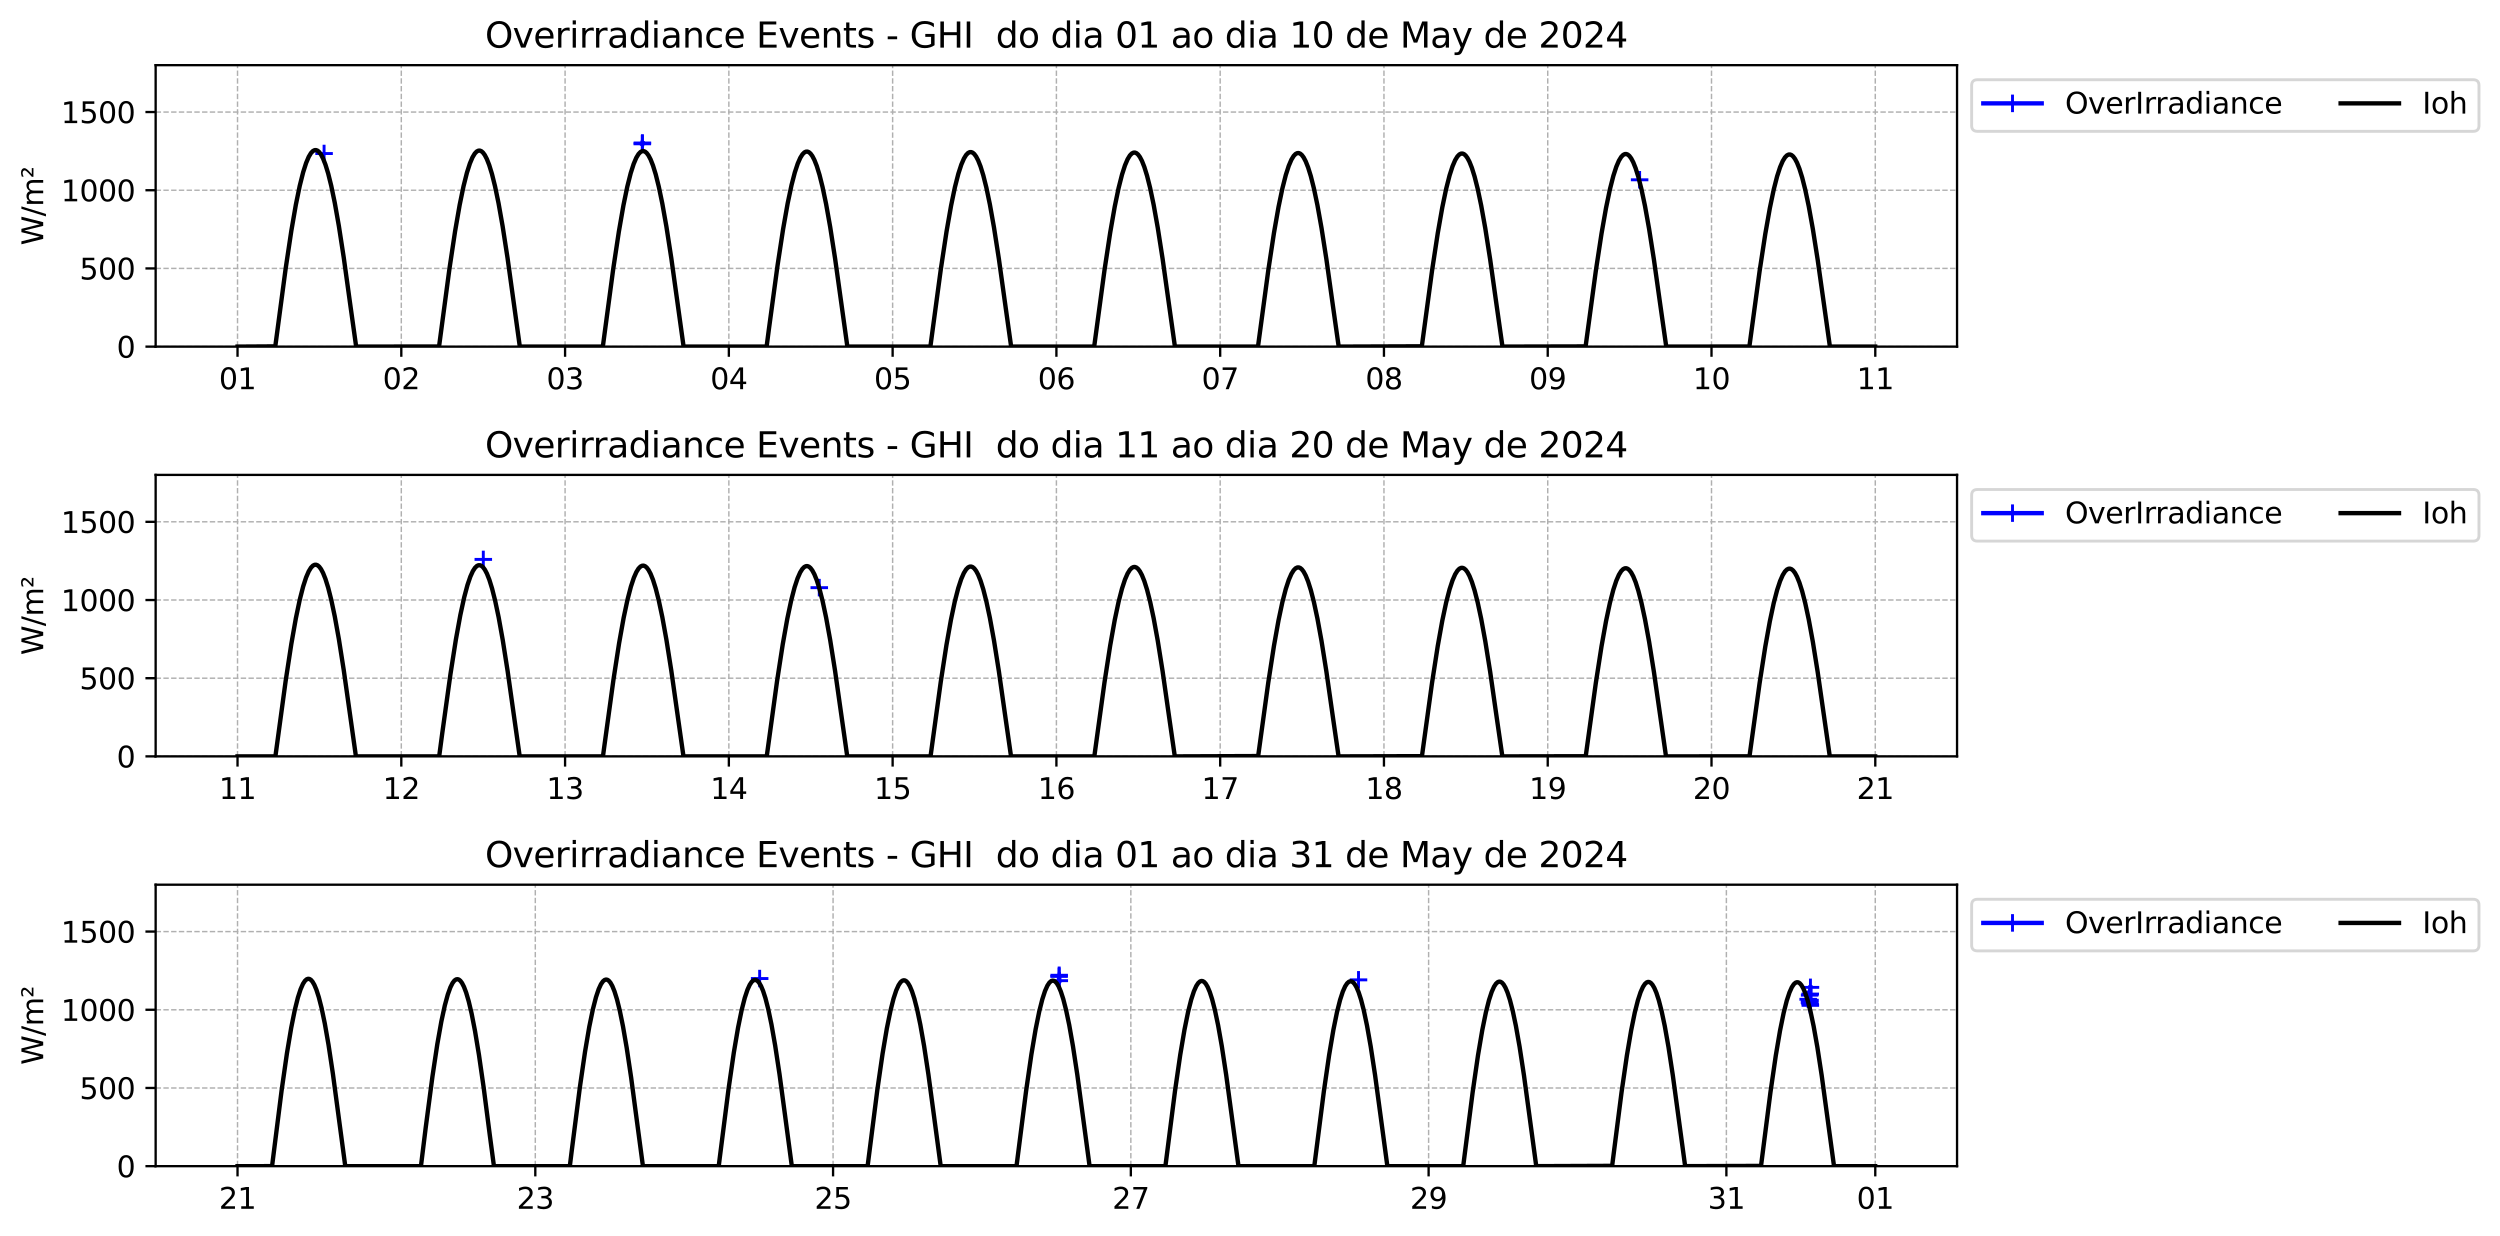 <?xml version="1.0" encoding="utf-8" standalone="no"?>
<!DOCTYPE svg PUBLIC "-//W3C//DTD SVG 1.1//EN"
  "http://www.w3.org/Graphics/SVG/1.1/DTD/svg11.dtd">
<svg xmlns:xlink="http://www.w3.org/1999/xlink" width="856.568pt" height="423.436pt" viewBox="0 0 856.568 423.436" xmlns="http://www.w3.org/2000/svg" version="1.1">
 <defs>
  <style type="text/css">*{stroke-linejoin: round; stroke-linecap: butt}</style>
 </defs>
 <g id="figure_1">
  <g id="patch_1">
   <path d="M 0 423.436 
L 856.568 423.436 
L 856.568 0 
L 0 0 
z
" style="fill: #ffffff"/>
  </g>
  <g id="axes_1">
   <g id="patch_2">
    <path d="M 53.328 118.758 
L 670.538 118.758 
L 670.538 22.318 
L 53.328 22.318 
z
" style="fill: #ffffff"/>
   </g>
   <g id="matplotlib.axis_1">
    <g id="xtick_1">
     <g id="line2d_1">
      <path d="M 81.383 118.758 
L 81.383 22.318 
" clip-path="url(#p7213c9f185)" style="fill: none; stroke-dasharray: 1.85,0.8; stroke-dashoffset: 0; stroke: #b0b0b0; stroke-width: 0.5"/>
     </g>
     <g id="line2d_2">
      <defs>
       <path id="m220819f652" d="M 0 0 
L 0 3.5 
" style="stroke: #000000; stroke-width: 0.8"/>
      </defs>
      <g>
       <use xlink:href="#m220819f652" x="81.383" y="118.758" style="stroke: #000000; stroke-width: 0.8"/>
      </g>
     </g>
     <g id="text_1">
      <!-- 01 -->
      <g transform="translate(75.021 133.357) scale(0.1 -0.1)">
       <defs>
        <path id="DejaVuSans-30" d="M 2034 4250 
Q 1547 4250 1301 3770 
Q 1056 3291 1056 2328 
Q 1056 1369 1301 889 
Q 1547 409 2034 409 
Q 2525 409 2770 889 
Q 3016 1369 3016 2328 
Q 3016 3291 2770 3770 
Q 2525 4250 2034 4250 
z
M 2034 4750 
Q 2819 4750 3233 4129 
Q 3647 3509 3647 2328 
Q 3647 1150 3233 529 
Q 2819 -91 2034 -91 
Q 1250 -91 836 529 
Q 422 1150 422 2328 
Q 422 3509 836 4129 
Q 1250 4750 2034 4750 
z
" transform="scale(0.016)"/>
        <path id="DejaVuSans-31" d="M 794 531 
L 1825 531 
L 1825 4091 
L 703 3866 
L 703 4441 
L 1819 4666 
L 2450 4666 
L 2450 531 
L 3481 531 
L 3481 0 
L 794 0 
L 794 531 
z
" transform="scale(0.016)"/>
       </defs>
       <use xlink:href="#DejaVuSans-30"/>
       <use xlink:href="#DejaVuSans-31" x="63.623"/>
      </g>
     </g>
    </g>
    <g id="xtick_2">
     <g id="line2d_3">
      <path d="M 137.497 118.758 
L 137.497 22.318 
" clip-path="url(#p7213c9f185)" style="fill: none; stroke-dasharray: 1.85,0.8; stroke-dashoffset: 0; stroke: #b0b0b0; stroke-width: 0.5"/>
     </g>
     <g id="line2d_4">
      <g>
       <use xlink:href="#m220819f652" x="137.497" y="118.758" style="stroke: #000000; stroke-width: 0.8"/>
      </g>
     </g>
     <g id="text_2">
      <!-- 02 -->
      <g transform="translate(131.135 133.357) scale(0.1 -0.1)">
       <defs>
        <path id="DejaVuSans-32" d="M 1228 531 
L 3431 531 
L 3431 0 
L 469 0 
L 469 531 
Q 828 903 1448 1529 
Q 2069 2156 2228 2338 
Q 2531 2678 2651 2914 
Q 2772 3150 2772 3378 
Q 2772 3750 2511 3984 
Q 2250 4219 1831 4219 
Q 1534 4219 1204 4116 
Q 875 4013 500 3803 
L 500 4441 
Q 881 4594 1212 4672 
Q 1544 4750 1819 4750 
Q 2544 4750 2975 4387 
Q 3406 4025 3406 3419 
Q 3406 3131 3298 2873 
Q 3191 2616 2906 2266 
Q 2828 2175 2409 1742 
Q 1991 1309 1228 531 
z
" transform="scale(0.016)"/>
       </defs>
       <use xlink:href="#DejaVuSans-30"/>
       <use xlink:href="#DejaVuSans-32" x="63.623"/>
      </g>
     </g>
    </g>
    <g id="xtick_3">
     <g id="line2d_5">
      <path d="M 193.611 118.758 
L 193.611 22.318 
" clip-path="url(#p7213c9f185)" style="fill: none; stroke-dasharray: 1.85,0.8; stroke-dashoffset: 0; stroke: #b0b0b0; stroke-width: 0.5"/>
     </g>
     <g id="line2d_6">
      <g>
       <use xlink:href="#m220819f652" x="193.611" y="118.758" style="stroke: #000000; stroke-width: 0.8"/>
      </g>
     </g>
     <g id="text_3">
      <!-- 03 -->
      <g transform="translate(187.248 133.357) scale(0.1 -0.1)">
       <defs>
        <path id="DejaVuSans-33" d="M 2597 2516 
Q 3050 2419 3304 2112 
Q 3559 1806 3559 1356 
Q 3559 666 3084 287 
Q 2609 -91 1734 -91 
Q 1441 -91 1130 -33 
Q 819 25 488 141 
L 488 750 
Q 750 597 1062 519 
Q 1375 441 1716 441 
Q 2309 441 2620 675 
Q 2931 909 2931 1356 
Q 2931 1769 2642 2001 
Q 2353 2234 1838 2234 
L 1294 2234 
L 1294 2753 
L 1863 2753 
Q 2328 2753 2575 2939 
Q 2822 3125 2822 3475 
Q 2822 3834 2567 4026 
Q 2313 4219 1838 4219 
Q 1578 4219 1281 4162 
Q 984 4106 628 3988 
L 628 4550 
Q 988 4650 1302 4700 
Q 1616 4750 1894 4750 
Q 2613 4750 3031 4423 
Q 3450 4097 3450 3541 
Q 3450 3153 3228 2886 
Q 3006 2619 2597 2516 
z
" transform="scale(0.016)"/>
       </defs>
       <use xlink:href="#DejaVuSans-30"/>
       <use xlink:href="#DejaVuSans-33" x="63.623"/>
      </g>
     </g>
    </g>
    <g id="xtick_4">
     <g id="line2d_7">
      <path d="M 249.725 118.758 
L 249.725 22.318 
" clip-path="url(#p7213c9f185)" style="fill: none; stroke-dasharray: 1.85,0.8; stroke-dashoffset: 0; stroke: #b0b0b0; stroke-width: 0.5"/>
     </g>
     <g id="line2d_8">
      <g>
       <use xlink:href="#m220819f652" x="249.725" y="118.758" style="stroke: #000000; stroke-width: 0.8"/>
      </g>
     </g>
     <g id="text_4">
      <!-- 04 -->
      <g transform="translate(243.362 133.357) scale(0.1 -0.1)">
       <defs>
        <path id="DejaVuSans-34" d="M 2419 4116 
L 825 1625 
L 2419 1625 
L 2419 4116 
z
M 2253 4666 
L 3047 4666 
L 3047 1625 
L 3713 1625 
L 3713 1100 
L 3047 1100 
L 3047 0 
L 2419 0 
L 2419 1100 
L 313 1100 
L 313 1709 
L 2253 4666 
z
" transform="scale(0.016)"/>
       </defs>
       <use xlink:href="#DejaVuSans-30"/>
       <use xlink:href="#DejaVuSans-34" x="63.623"/>
      </g>
     </g>
    </g>
    <g id="xtick_5">
     <g id="line2d_9">
      <path d="M 305.839 118.758 
L 305.839 22.318 
" clip-path="url(#p7213c9f185)" style="fill: none; stroke-dasharray: 1.85,0.8; stroke-dashoffset: 0; stroke: #b0b0b0; stroke-width: 0.5"/>
     </g>
     <g id="line2d_10">
      <g>
       <use xlink:href="#m220819f652" x="305.839" y="118.758" style="stroke: #000000; stroke-width: 0.8"/>
      </g>
     </g>
     <g id="text_5">
      <!-- 05 -->
      <g transform="translate(299.476 133.357) scale(0.1 -0.1)">
       <defs>
        <path id="DejaVuSans-35" d="M 691 4666 
L 3169 4666 
L 3169 4134 
L 1269 4134 
L 1269 2991 
Q 1406 3038 1543 3061 
Q 1681 3084 1819 3084 
Q 2600 3084 3056 2656 
Q 3513 2228 3513 1497 
Q 3513 744 3044 326 
Q 2575 -91 1722 -91 
Q 1428 -91 1123 -41 
Q 819 9 494 109 
L 494 744 
Q 775 591 1075 516 
Q 1375 441 1709 441 
Q 2250 441 2565 725 
Q 2881 1009 2881 1497 
Q 2881 1984 2565 2268 
Q 2250 2553 1709 2553 
Q 1456 2553 1204 2497 
Q 953 2441 691 2322 
L 691 4666 
z
" transform="scale(0.016)"/>
       </defs>
       <use xlink:href="#DejaVuSans-30"/>
       <use xlink:href="#DejaVuSans-35" x="63.623"/>
      </g>
     </g>
    </g>
    <g id="xtick_6">
     <g id="line2d_11">
      <path d="M 361.953 118.758 
L 361.953 22.318 
" clip-path="url(#p7213c9f185)" style="fill: none; stroke-dasharray: 1.85,0.8; stroke-dashoffset: 0; stroke: #b0b0b0; stroke-width: 0.5"/>
     </g>
     <g id="line2d_12">
      <g>
       <use xlink:href="#m220819f652" x="361.953" y="118.758" style="stroke: #000000; stroke-width: 0.8"/>
      </g>
     </g>
     <g id="text_6">
      <!-- 06 -->
      <g transform="translate(355.59 133.357) scale(0.1 -0.1)">
       <defs>
        <path id="DejaVuSans-36" d="M 2113 2584 
Q 1688 2584 1439 2293 
Q 1191 2003 1191 1497 
Q 1191 994 1439 701 
Q 1688 409 2113 409 
Q 2538 409 2786 701 
Q 3034 994 3034 1497 
Q 3034 2003 2786 2293 
Q 2538 2584 2113 2584 
z
M 3366 4563 
L 3366 3988 
Q 3128 4100 2886 4159 
Q 2644 4219 2406 4219 
Q 1781 4219 1451 3797 
Q 1122 3375 1075 2522 
Q 1259 2794 1537 2939 
Q 1816 3084 2150 3084 
Q 2853 3084 3261 2657 
Q 3669 2231 3669 1497 
Q 3669 778 3244 343 
Q 2819 -91 2113 -91 
Q 1303 -91 875 529 
Q 447 1150 447 2328 
Q 447 3434 972 4092 
Q 1497 4750 2381 4750 
Q 2619 4750 2861 4703 
Q 3103 4656 3366 4563 
z
" transform="scale(0.016)"/>
       </defs>
       <use xlink:href="#DejaVuSans-30"/>
       <use xlink:href="#DejaVuSans-36" x="63.623"/>
      </g>
     </g>
    </g>
    <g id="xtick_7">
     <g id="line2d_13">
      <path d="M 418.067 118.758 
L 418.067 22.318 
" clip-path="url(#p7213c9f185)" style="fill: none; stroke-dasharray: 1.85,0.8; stroke-dashoffset: 0; stroke: #b0b0b0; stroke-width: 0.5"/>
     </g>
     <g id="line2d_14">
      <g>
       <use xlink:href="#m220819f652" x="418.067" y="118.758" style="stroke: #000000; stroke-width: 0.8"/>
      </g>
     </g>
     <g id="text_7">
      <!-- 07 -->
      <g transform="translate(411.704 133.357) scale(0.1 -0.1)">
       <defs>
        <path id="DejaVuSans-37" d="M 525 4666 
L 3525 4666 
L 3525 4397 
L 1831 0 
L 1172 0 
L 2766 4134 
L 525 4134 
L 525 4666 
z
" transform="scale(0.016)"/>
       </defs>
       <use xlink:href="#DejaVuSans-30"/>
       <use xlink:href="#DejaVuSans-37" x="63.623"/>
      </g>
     </g>
    </g>
    <g id="xtick_8">
     <g id="line2d_15">
      <path d="M 474.18 118.758 
L 474.18 22.318 
" clip-path="url(#p7213c9f185)" style="fill: none; stroke-dasharray: 1.85,0.8; stroke-dashoffset: 0; stroke: #b0b0b0; stroke-width: 0.5"/>
     </g>
     <g id="line2d_16">
      <g>
       <use xlink:href="#m220819f652" x="474.18" y="118.758" style="stroke: #000000; stroke-width: 0.8"/>
      </g>
     </g>
     <g id="text_8">
      <!-- 08 -->
      <g transform="translate(467.818 133.357) scale(0.1 -0.1)">
       <defs>
        <path id="DejaVuSans-38" d="M 2034 2216 
Q 1584 2216 1326 1975 
Q 1069 1734 1069 1313 
Q 1069 891 1326 650 
Q 1584 409 2034 409 
Q 2484 409 2743 651 
Q 3003 894 3003 1313 
Q 3003 1734 2745 1975 
Q 2488 2216 2034 2216 
z
M 1403 2484 
Q 997 2584 770 2862 
Q 544 3141 544 3541 
Q 544 4100 942 4425 
Q 1341 4750 2034 4750 
Q 2731 4750 3128 4425 
Q 3525 4100 3525 3541 
Q 3525 3141 3298 2862 
Q 3072 2584 2669 2484 
Q 3125 2378 3379 2068 
Q 3634 1759 3634 1313 
Q 3634 634 3220 271 
Q 2806 -91 2034 -91 
Q 1263 -91 848 271 
Q 434 634 434 1313 
Q 434 1759 690 2068 
Q 947 2378 1403 2484 
z
M 1172 3481 
Q 1172 3119 1398 2916 
Q 1625 2713 2034 2713 
Q 2441 2713 2670 2916 
Q 2900 3119 2900 3481 
Q 2900 3844 2670 4047 
Q 2441 4250 2034 4250 
Q 1625 4250 1398 4047 
Q 1172 3844 1172 3481 
z
" transform="scale(0.016)"/>
       </defs>
       <use xlink:href="#DejaVuSans-30"/>
       <use xlink:href="#DejaVuSans-38" x="63.623"/>
      </g>
     </g>
    </g>
    <g id="xtick_9">
     <g id="line2d_17">
      <path d="M 530.294 118.758 
L 530.294 22.318 
" clip-path="url(#p7213c9f185)" style="fill: none; stroke-dasharray: 1.85,0.8; stroke-dashoffset: 0; stroke: #b0b0b0; stroke-width: 0.5"/>
     </g>
     <g id="line2d_18">
      <g>
       <use xlink:href="#m220819f652" x="530.294" y="118.758" style="stroke: #000000; stroke-width: 0.8"/>
      </g>
     </g>
     <g id="text_9">
      <!-- 09 -->
      <g transform="translate(523.932 133.357) scale(0.1 -0.1)">
       <defs>
        <path id="DejaVuSans-39" d="M 703 97 
L 703 672 
Q 941 559 1184 500 
Q 1428 441 1663 441 
Q 2288 441 2617 861 
Q 2947 1281 2994 2138 
Q 2813 1869 2534 1725 
Q 2256 1581 1919 1581 
Q 1219 1581 811 2004 
Q 403 2428 403 3163 
Q 403 3881 828 4315 
Q 1253 4750 1959 4750 
Q 2769 4750 3195 4129 
Q 3622 3509 3622 2328 
Q 3622 1225 3098 567 
Q 2575 -91 1691 -91 
Q 1453 -91 1209 -44 
Q 966 3 703 97 
z
M 1959 2075 
Q 2384 2075 2632 2365 
Q 2881 2656 2881 3163 
Q 2881 3666 2632 3958 
Q 2384 4250 1959 4250 
Q 1534 4250 1286 3958 
Q 1038 3666 1038 3163 
Q 1038 2656 1286 2365 
Q 1534 2075 1959 2075 
z
" transform="scale(0.016)"/>
       </defs>
       <use xlink:href="#DejaVuSans-30"/>
       <use xlink:href="#DejaVuSans-39" x="63.623"/>
      </g>
     </g>
    </g>
    <g id="xtick_10">
     <g id="line2d_19">
      <path d="M 586.408 118.758 
L 586.408 22.318 
" clip-path="url(#p7213c9f185)" style="fill: none; stroke-dasharray: 1.85,0.8; stroke-dashoffset: 0; stroke: #b0b0b0; stroke-width: 0.5"/>
     </g>
     <g id="line2d_20">
      <g>
       <use xlink:href="#m220819f652" x="586.408" y="118.758" style="stroke: #000000; stroke-width: 0.8"/>
      </g>
     </g>
     <g id="text_10">
      <!-- 10 -->
      <g transform="translate(580.046 133.357) scale(0.1 -0.1)">
       <use xlink:href="#DejaVuSans-31"/>
       <use xlink:href="#DejaVuSans-30" x="63.623"/>
      </g>
     </g>
    </g>
    <g id="xtick_11">
     <g id="line2d_21">
      <path d="M 642.522 118.758 
L 642.522 22.318 
" clip-path="url(#p7213c9f185)" style="fill: none; stroke-dasharray: 1.85,0.8; stroke-dashoffset: 0; stroke: #b0b0b0; stroke-width: 0.5"/>
     </g>
     <g id="line2d_22">
      <g>
       <use xlink:href="#m220819f652" x="642.522" y="118.758" style="stroke: #000000; stroke-width: 0.8"/>
      </g>
     </g>
     <g id="text_11">
      <!-- 11 -->
      <g transform="translate(636.16 133.357) scale(0.1 -0.1)">
       <use xlink:href="#DejaVuSans-31"/>
       <use xlink:href="#DejaVuSans-31" x="63.623"/>
      </g>
     </g>
    </g>
   </g>
   <g id="matplotlib.axis_2">
    <g id="ytick_1">
     <g id="line2d_23">
      <path d="M 53.328 118.758 
L 670.538 118.758 
" clip-path="url(#p7213c9f185)" style="fill: none; stroke-dasharray: 1.85,0.8; stroke-dashoffset: 0; stroke: #b0b0b0; stroke-width: 0.5"/>
     </g>
     <g id="line2d_24">
      <defs>
       <path id="m521fcb9a21" d="M 0 0 
L -3.5 0 
" style="stroke: #000000; stroke-width: 0.8"/>
      </defs>
      <g>
       <use xlink:href="#m521fcb9a21" x="53.328" y="118.758" style="stroke: #000000; stroke-width: 0.8"/>
      </g>
     </g>
     <g id="text_12">
      <!-- 0 -->
      <g transform="translate(39.966 122.557) scale(0.1 -0.1)">
       <use xlink:href="#DejaVuSans-30"/>
      </g>
     </g>
    </g>
    <g id="ytick_2">
     <g id="line2d_25">
      <path d="M 53.328 91.969 
L 670.538 91.969 
" clip-path="url(#p7213c9f185)" style="fill: none; stroke-dasharray: 1.85,0.8; stroke-dashoffset: 0; stroke: #b0b0b0; stroke-width: 0.5"/>
     </g>
     <g id="line2d_26">
      <g>
       <use xlink:href="#m521fcb9a21" x="53.328" y="91.969" style="stroke: #000000; stroke-width: 0.8"/>
      </g>
     </g>
     <g id="text_13">
      <!-- 500 -->
      <g transform="translate(27.241 95.768) scale(0.1 -0.1)">
       <use xlink:href="#DejaVuSans-35"/>
       <use xlink:href="#DejaVuSans-30" x="63.623"/>
       <use xlink:href="#DejaVuSans-30" x="127.246"/>
      </g>
     </g>
    </g>
    <g id="ytick_3">
     <g id="line2d_27">
      <path d="M 53.328 65.18 
L 670.538 65.18 
" clip-path="url(#p7213c9f185)" style="fill: none; stroke-dasharray: 1.85,0.8; stroke-dashoffset: 0; stroke: #b0b0b0; stroke-width: 0.5"/>
     </g>
     <g id="line2d_28">
      <g>
       <use xlink:href="#m521fcb9a21" x="53.328" y="65.18" style="stroke: #000000; stroke-width: 0.8"/>
      </g>
     </g>
     <g id="text_14">
      <!-- 1000 -->
      <g transform="translate(20.878 68.98) scale(0.1 -0.1)">
       <use xlink:href="#DejaVuSans-31"/>
       <use xlink:href="#DejaVuSans-30" x="63.623"/>
       <use xlink:href="#DejaVuSans-30" x="127.246"/>
       <use xlink:href="#DejaVuSans-30" x="190.869"/>
      </g>
     </g>
    </g>
    <g id="ytick_4">
     <g id="line2d_29">
      <path d="M 53.328 38.391 
L 670.538 38.391 
" clip-path="url(#p7213c9f185)" style="fill: none; stroke-dasharray: 1.85,0.8; stroke-dashoffset: 0; stroke: #b0b0b0; stroke-width: 0.5"/>
     </g>
     <g id="line2d_30">
      <g>
       <use xlink:href="#m521fcb9a21" x="53.328" y="38.391" style="stroke: #000000; stroke-width: 0.8"/>
      </g>
     </g>
     <g id="text_15">
      <!-- 1500 -->
      <g transform="translate(20.878 42.191) scale(0.1 -0.1)">
       <use xlink:href="#DejaVuSans-31"/>
       <use xlink:href="#DejaVuSans-35" x="63.623"/>
       <use xlink:href="#DejaVuSans-30" x="127.246"/>
       <use xlink:href="#DejaVuSans-30" x="190.869"/>
      </g>
     </g>
    </g>
    <g id="text_16">
     <!-- W/m² -->
     <g transform="translate(14.798 84.041) rotate(-90) scale(0.1 -0.1)">
      <defs>
       <path id="DejaVuSans-57" d="M 213 4666 
L 850 4666 
L 1831 722 
L 2809 4666 
L 3519 4666 
L 4500 722 
L 5478 4666 
L 6119 4666 
L 4947 0 
L 4153 0 
L 3169 4050 
L 2175 0 
L 1381 0 
L 213 4666 
z
" transform="scale(0.016)"/>
       <path id="DejaVuSans-2f" d="M 1625 4666 
L 2156 4666 
L 531 -594 
L 0 -594 
L 1625 4666 
z
" transform="scale(0.016)"/>
       <path id="DejaVuSans-6d" d="M 3328 2828 
Q 3544 3216 3844 3400 
Q 4144 3584 4550 3584 
Q 5097 3584 5394 3201 
Q 5691 2819 5691 2113 
L 5691 0 
L 5113 0 
L 5113 2094 
Q 5113 2597 4934 2840 
Q 4756 3084 4391 3084 
Q 3944 3084 3684 2787 
Q 3425 2491 3425 1978 
L 3425 0 
L 2847 0 
L 2847 2094 
Q 2847 2600 2669 2842 
Q 2491 3084 2119 3084 
Q 1678 3084 1418 2786 
Q 1159 2488 1159 1978 
L 1159 0 
L 581 0 
L 581 3500 
L 1159 3500 
L 1159 2956 
Q 1356 3278 1631 3431 
Q 1906 3584 2284 3584 
Q 2666 3584 2933 3390 
Q 3200 3197 3328 2828 
z
" transform="scale(0.016)"/>
       <path id="DejaVuSans-b2" d="M 838 2444 
L 2163 2444 
L 2163 2088 
L 294 2088 
L 294 2431 
Q 400 2528 597 2703 
Q 1672 3656 1672 3950 
Q 1672 4156 1509 4282 
Q 1347 4409 1081 4409 
Q 919 4409 728 4354 
Q 538 4300 313 4191 
L 313 4575 
Q 553 4663 761 4706 
Q 969 4750 1147 4750 
Q 1600 4750 1872 4544 
Q 2144 4338 2144 4000 
Q 2144 3566 1109 2678 
Q 934 2528 838 2444 
z
" transform="scale(0.016)"/>
      </defs>
      <use xlink:href="#DejaVuSans-57"/>
      <use xlink:href="#DejaVuSans-2f" x="98.877"/>
      <use xlink:href="#DejaVuSans-6d" x="132.568"/>
      <use xlink:href="#DejaVuSans-b2" x="229.98"/>
     </g>
    </g>
   </g>
   <g id="line2d_31">
    <path d="M 220.07 49.271 
L 220.109 48.983 
M 561.78 61.597 
" clip-path="url(#p7213c9f185)" style="fill: none; stroke: #0000ff; stroke-width: 1.5; stroke-linecap: square"/>
    <defs>
     <path id="m86dbdf1fc0" d="M -3 0 
L 3 0 
M 0 3 
L 0 -3 
" style="stroke: #0000ff"/>
    </defs>
    <g clip-path="url(#p7213c9f185)">
     <use xlink:href="#m86dbdf1fc0" x="111.038" y="52.601" style="fill: #0000ff; stroke: #0000ff"/>
     <use xlink:href="#m86dbdf1fc0" x="220.07" y="49.271" style="fill: #0000ff; stroke: #0000ff"/>
     <use xlink:href="#m86dbdf1fc0" x="220.109" y="48.983" style="fill: #0000ff; stroke: #0000ff"/>
     <use xlink:href="#m86dbdf1fc0" x="561.78" y="61.597" style="fill: #0000ff; stroke: #0000ff"/>
    </g>
   </g>
   <g id="line2d_32">
    <path d="M 81.383 118.758 
L 94.32 118.675 
L 97.867 92.067 
L 99.815 79.096 
L 101.374 70.111 
L 102.699 63.671 
L 103.868 59.024 
L 104.881 55.848 
L 105.777 53.73 
L 106.556 52.436 
L 107.219 51.744 
L 107.803 51.448 
L 108.31 51.431 
L 108.817 51.636 
L 109.362 52.106 
L 109.986 52.955 
L 110.687 54.305 
L 111.505 56.396 
L 112.441 59.444 
L 113.493 63.672 
L 114.701 69.497 
L 116.104 77.426 
L 117.779 88.273 
L 119.922 103.746 
L 122.027 118.758 
L 150.434 118.716 
L 153.98 92.161 
L 155.929 79.215 
L 157.488 70.247 
L 158.813 63.82 
L 159.982 59.182 
L 160.995 56.011 
L 161.891 53.898 
L 162.67 52.606 
L 163.333 51.915 
L 163.917 51.619 
L 164.424 51.602 
L 164.93 51.807 
L 165.476 52.276 
L 166.1 53.123 
L 166.801 54.47 
L 167.619 56.557 
L 168.555 59.599 
L 169.607 63.819 
L 170.815 69.632 
L 172.217 77.545 
L 173.893 88.37 
L 176.036 103.813 
L 178.102 118.758 
L 206.548 118.757 
L 210.094 92.253 
L 212.043 79.333 
L 213.601 70.382 
L 214.926 63.967 
L 216.095 59.338 
L 217.109 56.173 
L 218.005 54.064 
L 218.784 52.775 
L 219.447 52.085 
L 220.031 51.79 
L 220.538 51.773 
L 221.044 51.977 
L 221.59 52.445 
L 222.213 53.291 
L 222.915 54.635 
L 223.733 56.717 
L 224.668 59.753 
L 225.721 63.965 
L 226.929 69.766 
L 228.331 77.664 
L 230.007 88.467 
L 232.15 103.88 
L 234.216 118.758 
L 262.662 118.758 
L 263.442 112.809 
L 266.403 90.984 
L 268.313 78.495 
L 269.871 69.703 
L 271.196 63.44 
L 272.326 59.088 
L 273.339 56.023 
L 274.197 54.078 
L 274.937 52.892 
L 275.6 52.226 
L 276.145 51.96 
L 276.652 51.942 
L 277.158 52.147 
L 277.704 52.613 
L 278.327 53.457 
L 279.029 54.799 
L 279.847 56.877 
L 280.782 59.906 
L 281.834 64.11 
L 283.042 69.9 
L 284.445 77.782 
L 286.121 88.564 
L 288.264 103.946 
L 290.329 118.758 
L 318.776 118.758 
L 319.127 116.142 
L 322.361 92.163 
L 324.31 79.326 
L 325.868 70.445 
L 327.193 64.09 
L 328.362 59.512 
L 329.375 56.391 
L 330.272 54.318 
L 331.012 53.11 
L 331.674 52.423 
L 332.259 52.129 
L 332.766 52.111 
L 333.272 52.315 
L 333.818 52.78 
L 334.441 53.623 
L 335.143 54.961 
L 335.961 57.035 
L 336.896 60.059 
L 337.948 64.254 
L 339.156 70.033 
L 340.559 77.899 
L 342.235 88.66 
L 344.378 104.012 
L 346.443 118.758 
L 374.89 118.758 
L 375.085 117.38 
L 378.436 92.525 
L 380.384 79.68 
L 381.943 70.782 
L 383.268 64.404 
L 384.437 59.802 
L 385.45 56.655 
L 386.347 54.558 
L 387.126 53.276 
L 387.788 52.59 
L 388.373 52.296 
L 388.879 52.279 
L 389.386 52.482 
L 389.932 52.947 
L 390.555 53.787 
L 391.257 55.123 
L 392.075 57.193 
L 393.01 60.211 
L 394.062 64.397 
L 395.27 70.165 
L 396.673 78.015 
L 398.349 88.755 
L 400.492 104.077 
L 402.557 118.758 
L 431.004 118.758 
L 431.121 118.016 
L 434.55 92.614 
L 436.498 79.794 
L 438.057 70.913 
L 439.382 64.548 
L 440.551 59.954 
L 441.564 56.814 
L 442.46 54.721 
L 443.24 53.441 
L 443.902 52.756 
L 444.487 52.463 
L 444.993 52.445 
L 445.5 52.648 
L 446.046 53.112 
L 446.669 53.951 
L 447.37 55.284 
L 448.189 57.35 
L 449.124 60.361 
L 450.176 64.54 
L 451.384 70.296 
L 452.787 78.131 
L 454.463 88.85 
L 456.606 104.141 
L 458.671 118.758 
L 487.157 118.65 
L 490.664 92.701 
L 492.612 79.906 
L 494.171 71.043 
L 495.496 64.689 
L 496.665 60.105 
L 497.678 56.97 
L 498.574 54.881 
L 499.354 53.604 
L 500.016 52.921 
L 500.601 52.628 
L 501.107 52.611 
L 501.614 52.813 
L 502.159 53.275 
L 502.783 54.113 
L 503.484 55.443 
L 504.303 57.505 
L 505.238 60.511 
L 506.29 64.681 
L 507.498 70.426 
L 508.901 78.245 
L 510.577 88.943 
L 512.72 104.205 
L 514.785 118.758 
L 543.271 118.686 
L 546.778 92.788 
L 548.726 80.017 
L 550.285 71.171 
L 551.61 64.83 
L 552.779 60.254 
L 553.792 57.126 
L 554.688 55.041 
L 555.468 53.766 
L 556.13 53.084 
L 556.715 52.791 
L 557.221 52.774 
L 557.728 52.976 
L 558.273 53.438 
L 558.897 54.273 
L 559.598 55.601 
L 560.417 57.659 
L 561.352 60.659 
L 562.404 64.821 
L 563.612 70.554 
L 565.015 78.359 
L 566.69 89.036 
L 568.834 104.268 
L 570.899 118.758 
L 599.385 118.721 
L 602.892 92.873 
L 604.84 80.127 
L 606.399 71.297 
L 607.724 64.969 
L 608.893 60.402 
L 609.906 57.279 
L 610.802 55.198 
L 611.582 53.926 
L 612.244 53.245 
L 612.828 52.953 
L 613.335 52.936 
L 613.842 53.138 
L 614.387 53.598 
L 615.011 54.432 
L 615.712 55.758 
L 616.53 57.811 
L 617.466 60.805 
L 618.518 64.959 
L 619.726 70.682 
L 621.129 78.471 
L 622.804 89.128 
L 624.948 104.33 
L 626.974 118.758 
L 642.483 118.758 
L 642.483 118.758 
" clip-path="url(#p7213c9f185)" style="fill: none; stroke: #000000; stroke-width: 1.5; stroke-linecap: square"/>
   </g>
   <g id="patch_3">
    <path d="M 53.328 118.758 
L 53.328 22.318 
" style="fill: none; stroke: #000000; stroke-width: 0.8; stroke-linejoin: miter; stroke-linecap: square"/>
   </g>
   <g id="patch_4">
    <path d="M 670.538 118.758 
L 670.538 22.318 
" style="fill: none; stroke: #000000; stroke-width: 0.8; stroke-linejoin: miter; stroke-linecap: square"/>
   </g>
   <g id="patch_5">
    <path d="M 53.328 118.758 
L 670.538 118.758 
" style="fill: none; stroke: #000000; stroke-width: 0.8; stroke-linejoin: miter; stroke-linecap: square"/>
   </g>
   <g id="patch_6">
    <path d="M 53.328 22.318 
L 670.538 22.318 
" style="fill: none; stroke: #000000; stroke-width: 0.8; stroke-linejoin: miter; stroke-linecap: square"/>
   </g>
   <g id="text_17">
    <!-- Overirradiance Events - GHI  do dia 01 ao dia 10 de May de 2024 -->
    <g transform="translate(166.194 16.318) scale(0.12 -0.12)">
     <defs>
      <path id="DejaVuSans-4f" d="M 2522 4238 
Q 1834 4238 1429 3725 
Q 1025 3213 1025 2328 
Q 1025 1447 1429 934 
Q 1834 422 2522 422 
Q 3209 422 3611 934 
Q 4013 1447 4013 2328 
Q 4013 3213 3611 3725 
Q 3209 4238 2522 4238 
z
M 2522 4750 
Q 3503 4750 4090 4092 
Q 4678 3434 4678 2328 
Q 4678 1225 4090 567 
Q 3503 -91 2522 -91 
Q 1538 -91 948 565 
Q 359 1222 359 2328 
Q 359 3434 948 4092 
Q 1538 4750 2522 4750 
z
" transform="scale(0.016)"/>
      <path id="DejaVuSans-76" d="M 191 3500 
L 800 3500 
L 1894 563 
L 2988 3500 
L 3597 3500 
L 2284 0 
L 1503 0 
L 191 3500 
z
" transform="scale(0.016)"/>
      <path id="DejaVuSans-65" d="M 3597 1894 
L 3597 1613 
L 953 1613 
Q 991 1019 1311 708 
Q 1631 397 2203 397 
Q 2534 397 2845 478 
Q 3156 559 3463 722 
L 3463 178 
Q 3153 47 2828 -22 
Q 2503 -91 2169 -91 
Q 1331 -91 842 396 
Q 353 884 353 1716 
Q 353 2575 817 3079 
Q 1281 3584 2069 3584 
Q 2775 3584 3186 3129 
Q 3597 2675 3597 1894 
z
M 3022 2063 
Q 3016 2534 2758 2815 
Q 2500 3097 2075 3097 
Q 1594 3097 1305 2825 
Q 1016 2553 972 2059 
L 3022 2063 
z
" transform="scale(0.016)"/>
      <path id="DejaVuSans-72" d="M 2631 2963 
Q 2534 3019 2420 3045 
Q 2306 3072 2169 3072 
Q 1681 3072 1420 2755 
Q 1159 2438 1159 1844 
L 1159 0 
L 581 0 
L 581 3500 
L 1159 3500 
L 1159 2956 
Q 1341 3275 1631 3429 
Q 1922 3584 2338 3584 
Q 2397 3584 2469 3576 
Q 2541 3569 2628 3553 
L 2631 2963 
z
" transform="scale(0.016)"/>
      <path id="DejaVuSans-69" d="M 603 3500 
L 1178 3500 
L 1178 0 
L 603 0 
L 603 3500 
z
M 603 4863 
L 1178 4863 
L 1178 4134 
L 603 4134 
L 603 4863 
z
" transform="scale(0.016)"/>
      <path id="DejaVuSans-61" d="M 2194 1759 
Q 1497 1759 1228 1600 
Q 959 1441 959 1056 
Q 959 750 1161 570 
Q 1363 391 1709 391 
Q 2188 391 2477 730 
Q 2766 1069 2766 1631 
L 2766 1759 
L 2194 1759 
z
M 3341 1997 
L 3341 0 
L 2766 0 
L 2766 531 
Q 2569 213 2275 61 
Q 1981 -91 1556 -91 
Q 1019 -91 701 211 
Q 384 513 384 1019 
Q 384 1609 779 1909 
Q 1175 2209 1959 2209 
L 2766 2209 
L 2766 2266 
Q 2766 2663 2505 2880 
Q 2244 3097 1772 3097 
Q 1472 3097 1187 3025 
Q 903 2953 641 2809 
L 641 3341 
Q 956 3463 1253 3523 
Q 1550 3584 1831 3584 
Q 2591 3584 2966 3190 
Q 3341 2797 3341 1997 
z
" transform="scale(0.016)"/>
      <path id="DejaVuSans-64" d="M 2906 2969 
L 2906 4863 
L 3481 4863 
L 3481 0 
L 2906 0 
L 2906 525 
Q 2725 213 2448 61 
Q 2172 -91 1784 -91 
Q 1150 -91 751 415 
Q 353 922 353 1747 
Q 353 2572 751 3078 
Q 1150 3584 1784 3584 
Q 2172 3584 2448 3432 
Q 2725 3281 2906 2969 
z
M 947 1747 
Q 947 1113 1208 752 
Q 1469 391 1925 391 
Q 2381 391 2643 752 
Q 2906 1113 2906 1747 
Q 2906 2381 2643 2742 
Q 2381 3103 1925 3103 
Q 1469 3103 1208 2742 
Q 947 2381 947 1747 
z
" transform="scale(0.016)"/>
      <path id="DejaVuSans-6e" d="M 3513 2113 
L 3513 0 
L 2938 0 
L 2938 2094 
Q 2938 2591 2744 2837 
Q 2550 3084 2163 3084 
Q 1697 3084 1428 2787 
Q 1159 2491 1159 1978 
L 1159 0 
L 581 0 
L 581 3500 
L 1159 3500 
L 1159 2956 
Q 1366 3272 1645 3428 
Q 1925 3584 2291 3584 
Q 2894 3584 3203 3211 
Q 3513 2838 3513 2113 
z
" transform="scale(0.016)"/>
      <path id="DejaVuSans-63" d="M 3122 3366 
L 3122 2828 
Q 2878 2963 2633 3030 
Q 2388 3097 2138 3097 
Q 1578 3097 1268 2742 
Q 959 2388 959 1747 
Q 959 1106 1268 751 
Q 1578 397 2138 397 
Q 2388 397 2633 464 
Q 2878 531 3122 666 
L 3122 134 
Q 2881 22 2623 -34 
Q 2366 -91 2075 -91 
Q 1284 -91 818 406 
Q 353 903 353 1747 
Q 353 2603 823 3093 
Q 1294 3584 2113 3584 
Q 2378 3584 2631 3529 
Q 2884 3475 3122 3366 
z
" transform="scale(0.016)"/>
      <path id="DejaVuSans-20" transform="scale(0.016)"/>
      <path id="DejaVuSans-45" d="M 628 4666 
L 3578 4666 
L 3578 4134 
L 1259 4134 
L 1259 2753 
L 3481 2753 
L 3481 2222 
L 1259 2222 
L 1259 531 
L 3634 531 
L 3634 0 
L 628 0 
L 628 4666 
z
" transform="scale(0.016)"/>
      <path id="DejaVuSans-74" d="M 1172 4494 
L 1172 3500 
L 2356 3500 
L 2356 3053 
L 1172 3053 
L 1172 1153 
Q 1172 725 1289 603 
Q 1406 481 1766 481 
L 2356 481 
L 2356 0 
L 1766 0 
Q 1100 0 847 248 
Q 594 497 594 1153 
L 594 3053 
L 172 3053 
L 172 3500 
L 594 3500 
L 594 4494 
L 1172 4494 
z
" transform="scale(0.016)"/>
      <path id="DejaVuSans-73" d="M 2834 3397 
L 2834 2853 
Q 2591 2978 2328 3040 
Q 2066 3103 1784 3103 
Q 1356 3103 1142 2972 
Q 928 2841 928 2578 
Q 928 2378 1081 2264 
Q 1234 2150 1697 2047 
L 1894 2003 
Q 2506 1872 2764 1633 
Q 3022 1394 3022 966 
Q 3022 478 2636 193 
Q 2250 -91 1575 -91 
Q 1294 -91 989 -36 
Q 684 19 347 128 
L 347 722 
Q 666 556 975 473 
Q 1284 391 1588 391 
Q 1994 391 2212 530 
Q 2431 669 2431 922 
Q 2431 1156 2273 1281 
Q 2116 1406 1581 1522 
L 1381 1569 
Q 847 1681 609 1914 
Q 372 2147 372 2553 
Q 372 3047 722 3315 
Q 1072 3584 1716 3584 
Q 2034 3584 2315 3537 
Q 2597 3491 2834 3397 
z
" transform="scale(0.016)"/>
      <path id="DejaVuSans-2d" d="M 313 2009 
L 1997 2009 
L 1997 1497 
L 313 1497 
L 313 2009 
z
" transform="scale(0.016)"/>
      <path id="DejaVuSans-47" d="M 3809 666 
L 3809 1919 
L 2778 1919 
L 2778 2438 
L 4434 2438 
L 4434 434 
Q 4069 175 3628 42 
Q 3188 -91 2688 -91 
Q 1594 -91 976 548 
Q 359 1188 359 2328 
Q 359 3472 976 4111 
Q 1594 4750 2688 4750 
Q 3144 4750 3555 4637 
Q 3966 4525 4313 4306 
L 4313 3634 
Q 3963 3931 3569 4081 
Q 3175 4231 2741 4231 
Q 1884 4231 1454 3753 
Q 1025 3275 1025 2328 
Q 1025 1384 1454 906 
Q 1884 428 2741 428 
Q 3075 428 3337 486 
Q 3600 544 3809 666 
z
" transform="scale(0.016)"/>
      <path id="DejaVuSans-48" d="M 628 4666 
L 1259 4666 
L 1259 2753 
L 3553 2753 
L 3553 4666 
L 4184 4666 
L 4184 0 
L 3553 0 
L 3553 2222 
L 1259 2222 
L 1259 0 
L 628 0 
L 628 4666 
z
" transform="scale(0.016)"/>
      <path id="DejaVuSans-49" d="M 628 4666 
L 1259 4666 
L 1259 0 
L 628 0 
L 628 4666 
z
" transform="scale(0.016)"/>
      <path id="DejaVuSans-6f" d="M 1959 3097 
Q 1497 3097 1228 2736 
Q 959 2375 959 1747 
Q 959 1119 1226 758 
Q 1494 397 1959 397 
Q 2419 397 2687 759 
Q 2956 1122 2956 1747 
Q 2956 2369 2687 2733 
Q 2419 3097 1959 3097 
z
M 1959 3584 
Q 2709 3584 3137 3096 
Q 3566 2609 3566 1747 
Q 3566 888 3137 398 
Q 2709 -91 1959 -91 
Q 1206 -91 779 398 
Q 353 888 353 1747 
Q 353 2609 779 3096 
Q 1206 3584 1959 3584 
z
" transform="scale(0.016)"/>
      <path id="DejaVuSans-4d" d="M 628 4666 
L 1569 4666 
L 2759 1491 
L 3956 4666 
L 4897 4666 
L 4897 0 
L 4281 0 
L 4281 4097 
L 3078 897 
L 2444 897 
L 1241 4097 
L 1241 0 
L 628 0 
L 628 4666 
z
" transform="scale(0.016)"/>
      <path id="DejaVuSans-79" d="M 2059 -325 
Q 1816 -950 1584 -1140 
Q 1353 -1331 966 -1331 
L 506 -1331 
L 506 -850 
L 844 -850 
Q 1081 -850 1212 -737 
Q 1344 -625 1503 -206 
L 1606 56 
L 191 3500 
L 800 3500 
L 1894 763 
L 2988 3500 
L 3597 3500 
L 2059 -325 
z
" transform="scale(0.016)"/>
     </defs>
     <use xlink:href="#DejaVuSans-4f"/>
     <use xlink:href="#DejaVuSans-76" x="78.711"/>
     <use xlink:href="#DejaVuSans-65" x="137.891"/>
     <use xlink:href="#DejaVuSans-72" x="199.414"/>
     <use xlink:href="#DejaVuSans-69" x="240.527"/>
     <use xlink:href="#DejaVuSans-72" x="268.311"/>
     <use xlink:href="#DejaVuSans-72" x="307.674"/>
     <use xlink:href="#DejaVuSans-61" x="348.787"/>
     <use xlink:href="#DejaVuSans-64" x="410.066"/>
     <use xlink:href="#DejaVuSans-69" x="473.543"/>
     <use xlink:href="#DejaVuSans-61" x="501.326"/>
     <use xlink:href="#DejaVuSans-6e" x="562.605"/>
     <use xlink:href="#DejaVuSans-63" x="625.984"/>
     <use xlink:href="#DejaVuSans-65" x="680.965"/>
     <use xlink:href="#DejaVuSans-20" x="742.488"/>
     <use xlink:href="#DejaVuSans-45" x="774.275"/>
     <use xlink:href="#DejaVuSans-76" x="837.459"/>
     <use xlink:href="#DejaVuSans-65" x="896.639"/>
     <use xlink:href="#DejaVuSans-6e" x="958.162"/>
     <use xlink:href="#DejaVuSans-74" x="1021.541"/>
     <use xlink:href="#DejaVuSans-73" x="1060.75"/>
     <use xlink:href="#DejaVuSans-20" x="1112.85"/>
     <use xlink:href="#DejaVuSans-2d" x="1144.637"/>
     <use xlink:href="#DejaVuSans-20" x="1180.721"/>
     <use xlink:href="#DejaVuSans-47" x="1212.508"/>
     <use xlink:href="#DejaVuSans-48" x="1289.998"/>
     <use xlink:href="#DejaVuSans-49" x="1365.193"/>
     <use xlink:href="#DejaVuSans-20" x="1394.686"/>
     <use xlink:href="#DejaVuSans-20" x="1426.473"/>
     <use xlink:href="#DejaVuSans-64" x="1458.26"/>
     <use xlink:href="#DejaVuSans-6f" x="1521.736"/>
     <use xlink:href="#DejaVuSans-20" x="1582.918"/>
     <use xlink:href="#DejaVuSans-64" x="1614.705"/>
     <use xlink:href="#DejaVuSans-69" x="1678.182"/>
     <use xlink:href="#DejaVuSans-61" x="1705.965"/>
     <use xlink:href="#DejaVuSans-20" x="1767.244"/>
     <use xlink:href="#DejaVuSans-30" x="1799.031"/>
     <use xlink:href="#DejaVuSans-31" x="1862.654"/>
     <use xlink:href="#DejaVuSans-20" x="1926.277"/>
     <use xlink:href="#DejaVuSans-61" x="1958.064"/>
     <use xlink:href="#DejaVuSans-6f" x="2019.344"/>
     <use xlink:href="#DejaVuSans-20" x="2080.525"/>
     <use xlink:href="#DejaVuSans-64" x="2112.312"/>
     <use xlink:href="#DejaVuSans-69" x="2175.789"/>
     <use xlink:href="#DejaVuSans-61" x="2203.572"/>
     <use xlink:href="#DejaVuSans-20" x="2264.852"/>
     <use xlink:href="#DejaVuSans-31" x="2296.639"/>
     <use xlink:href="#DejaVuSans-30" x="2360.262"/>
     <use xlink:href="#DejaVuSans-20" x="2423.885"/>
     <use xlink:href="#DejaVuSans-64" x="2455.672"/>
     <use xlink:href="#DejaVuSans-65" x="2519.148"/>
     <use xlink:href="#DejaVuSans-20" x="2580.672"/>
     <use xlink:href="#DejaVuSans-4d" x="2612.459"/>
     <use xlink:href="#DejaVuSans-61" x="2698.738"/>
     <use xlink:href="#DejaVuSans-79" x="2760.018"/>
     <use xlink:href="#DejaVuSans-20" x="2819.197"/>
     <use xlink:href="#DejaVuSans-64" x="2850.984"/>
     <use xlink:href="#DejaVuSans-65" x="2914.461"/>
     <use xlink:href="#DejaVuSans-20" x="2975.984"/>
     <use xlink:href="#DejaVuSans-32" x="3007.771"/>
     <use xlink:href="#DejaVuSans-30" x="3071.395"/>
     <use xlink:href="#DejaVuSans-32" x="3135.018"/>
     <use xlink:href="#DejaVuSans-34" x="3198.641"/>
    </g>
   </g>
   <g id="legend_1">
    <g id="patch_7">
     <path d="M 677.538 44.996 
L 847.368 44.996 
Q 849.368 44.996 849.368 42.996 
L 849.368 29.318 
Q 849.368 27.318 847.368 27.318 
L 677.538 27.318 
Q 675.538 27.318 675.538 29.318 
L 675.538 42.996 
Q 675.538 44.996 677.538 44.996 
z
" style="fill: #ffffff; opacity: 0.8; stroke: #cccccc; stroke-linejoin: miter"/>
    </g>
    <g id="line2d_33">
     <path d="M 679.538 35.417 
L 689.538 35.417 
L 699.538 35.417 
" style="fill: none; stroke: #0000ff; stroke-width: 1.5; stroke-linecap: square"/>
     <g>
      <use xlink:href="#m86dbdf1fc0" x="689.538" y="35.417" style="fill: #0000ff; stroke: #0000ff"/>
     </g>
    </g>
    <g id="text_18">
     <!-- OverIrradiance -->
     <g transform="translate(707.538 38.917) scale(0.1 -0.1)">
      <use xlink:href="#DejaVuSans-4f"/>
      <use xlink:href="#DejaVuSans-76" x="78.711"/>
      <use xlink:href="#DejaVuSans-65" x="137.891"/>
      <use xlink:href="#DejaVuSans-72" x="199.414"/>
      <use xlink:href="#DejaVuSans-49" x="240.527"/>
      <use xlink:href="#DejaVuSans-72" x="270.02"/>
      <use xlink:href="#DejaVuSans-72" x="309.383"/>
      <use xlink:href="#DejaVuSans-61" x="350.496"/>
      <use xlink:href="#DejaVuSans-64" x="411.775"/>
      <use xlink:href="#DejaVuSans-69" x="475.252"/>
      <use xlink:href="#DejaVuSans-61" x="503.035"/>
      <use xlink:href="#DejaVuSans-6e" x="564.314"/>
      <use xlink:href="#DejaVuSans-63" x="627.693"/>
      <use xlink:href="#DejaVuSans-65" x="682.674"/>
     </g>
    </g>
    <g id="line2d_34">
     <path d="M 801.962 35.417 
L 811.962 35.417 
L 821.962 35.417 
" style="fill: none; stroke: #000000; stroke-width: 1.5; stroke-linecap: square"/>
    </g>
    <g id="text_19">
     <!-- Ioh -->
     <g transform="translate(829.962 38.917) scale(0.1 -0.1)">
      <defs>
       <path id="DejaVuSans-68" d="M 3513 2113 
L 3513 0 
L 2938 0 
L 2938 2094 
Q 2938 2591 2744 2837 
Q 2550 3084 2163 3084 
Q 1697 3084 1428 2787 
Q 1159 2491 1159 1978 
L 1159 0 
L 581 0 
L 581 4863 
L 1159 4863 
L 1159 2956 
Q 1366 3272 1645 3428 
Q 1925 3584 2291 3584 
Q 2894 3584 3203 3211 
Q 3513 2838 3513 2113 
z
" transform="scale(0.016)"/>
      </defs>
      <use xlink:href="#DejaVuSans-49"/>
      <use xlink:href="#DejaVuSans-6f" x="29.492"/>
      <use xlink:href="#DejaVuSans-68" x="90.674"/>
     </g>
    </g>
   </g>
  </g>
  <g id="axes_2">
   <g id="patch_8">
    <path d="M 53.328 259.158 
L 670.538 259.158 
L 670.538 162.718 
L 53.328 162.718 
z
" style="fill: #ffffff"/>
   </g>
   <g id="matplotlib.axis_3">
    <g id="xtick_12">
     <g id="line2d_35">
      <path d="M 81.383 259.158 
L 81.383 162.718 
" clip-path="url(#p79999444c8)" style="fill: none; stroke-dasharray: 1.85,0.8; stroke-dashoffset: 0; stroke: #b0b0b0; stroke-width: 0.5"/>
     </g>
     <g id="line2d_36">
      <g>
       <use xlink:href="#m220819f652" x="81.383" y="259.158" style="stroke: #000000; stroke-width: 0.8"/>
      </g>
     </g>
     <g id="text_20">
      <!-- 11 -->
      <g transform="translate(75.021 273.757) scale(0.1 -0.1)">
       <use xlink:href="#DejaVuSans-31"/>
       <use xlink:href="#DejaVuSans-31" x="63.623"/>
      </g>
     </g>
    </g>
    <g id="xtick_13">
     <g id="line2d_37">
      <path d="M 137.497 259.158 
L 137.497 162.718 
" clip-path="url(#p79999444c8)" style="fill: none; stroke-dasharray: 1.85,0.8; stroke-dashoffset: 0; stroke: #b0b0b0; stroke-width: 0.5"/>
     </g>
     <g id="line2d_38">
      <g>
       <use xlink:href="#m220819f652" x="137.497" y="259.158" style="stroke: #000000; stroke-width: 0.8"/>
      </g>
     </g>
     <g id="text_21">
      <!-- 12 -->
      <g transform="translate(131.135 273.757) scale(0.1 -0.1)">
       <use xlink:href="#DejaVuSans-31"/>
       <use xlink:href="#DejaVuSans-32" x="63.623"/>
      </g>
     </g>
    </g>
    <g id="xtick_14">
     <g id="line2d_39">
      <path d="M 193.611 259.158 
L 193.611 162.718 
" clip-path="url(#p79999444c8)" style="fill: none; stroke-dasharray: 1.85,0.8; stroke-dashoffset: 0; stroke: #b0b0b0; stroke-width: 0.5"/>
     </g>
     <g id="line2d_40">
      <g>
       <use xlink:href="#m220819f652" x="193.611" y="259.158" style="stroke: #000000; stroke-width: 0.8"/>
      </g>
     </g>
     <g id="text_22">
      <!-- 13 -->
      <g transform="translate(187.248 273.757) scale(0.1 -0.1)">
       <use xlink:href="#DejaVuSans-31"/>
       <use xlink:href="#DejaVuSans-33" x="63.623"/>
      </g>
     </g>
    </g>
    <g id="xtick_15">
     <g id="line2d_41">
      <path d="M 249.725 259.158 
L 249.725 162.718 
" clip-path="url(#p79999444c8)" style="fill: none; stroke-dasharray: 1.85,0.8; stroke-dashoffset: 0; stroke: #b0b0b0; stroke-width: 0.5"/>
     </g>
     <g id="line2d_42">
      <g>
       <use xlink:href="#m220819f652" x="249.725" y="259.158" style="stroke: #000000; stroke-width: 0.8"/>
      </g>
     </g>
     <g id="text_23">
      <!-- 14 -->
      <g transform="translate(243.362 273.757) scale(0.1 -0.1)">
       <use xlink:href="#DejaVuSans-31"/>
       <use xlink:href="#DejaVuSans-34" x="63.623"/>
      </g>
     </g>
    </g>
    <g id="xtick_16">
     <g id="line2d_43">
      <path d="M 305.839 259.158 
L 305.839 162.718 
" clip-path="url(#p79999444c8)" style="fill: none; stroke-dasharray: 1.85,0.8; stroke-dashoffset: 0; stroke: #b0b0b0; stroke-width: 0.5"/>
     </g>
     <g id="line2d_44">
      <g>
       <use xlink:href="#m220819f652" x="305.839" y="259.158" style="stroke: #000000; stroke-width: 0.8"/>
      </g>
     </g>
     <g id="text_24">
      <!-- 15 -->
      <g transform="translate(299.476 273.757) scale(0.1 -0.1)">
       <use xlink:href="#DejaVuSans-31"/>
       <use xlink:href="#DejaVuSans-35" x="63.623"/>
      </g>
     </g>
    </g>
    <g id="xtick_17">
     <g id="line2d_45">
      <path d="M 361.953 259.158 
L 361.953 162.718 
" clip-path="url(#p79999444c8)" style="fill: none; stroke-dasharray: 1.85,0.8; stroke-dashoffset: 0; stroke: #b0b0b0; stroke-width: 0.5"/>
     </g>
     <g id="line2d_46">
      <g>
       <use xlink:href="#m220819f652" x="361.953" y="259.158" style="stroke: #000000; stroke-width: 0.8"/>
      </g>
     </g>
     <g id="text_25">
      <!-- 16 -->
      <g transform="translate(355.59 273.757) scale(0.1 -0.1)">
       <use xlink:href="#DejaVuSans-31"/>
       <use xlink:href="#DejaVuSans-36" x="63.623"/>
      </g>
     </g>
    </g>
    <g id="xtick_18">
     <g id="line2d_47">
      <path d="M 418.067 259.158 
L 418.067 162.718 
" clip-path="url(#p79999444c8)" style="fill: none; stroke-dasharray: 1.85,0.8; stroke-dashoffset: 0; stroke: #b0b0b0; stroke-width: 0.5"/>
     </g>
     <g id="line2d_48">
      <g>
       <use xlink:href="#m220819f652" x="418.067" y="259.158" style="stroke: #000000; stroke-width: 0.8"/>
      </g>
     </g>
     <g id="text_26">
      <!-- 17 -->
      <g transform="translate(411.704 273.757) scale(0.1 -0.1)">
       <use xlink:href="#DejaVuSans-31"/>
       <use xlink:href="#DejaVuSans-37" x="63.623"/>
      </g>
     </g>
    </g>
    <g id="xtick_19">
     <g id="line2d_49">
      <path d="M 474.18 259.158 
L 474.18 162.718 
" clip-path="url(#p79999444c8)" style="fill: none; stroke-dasharray: 1.85,0.8; stroke-dashoffset: 0; stroke: #b0b0b0; stroke-width: 0.5"/>
     </g>
     <g id="line2d_50">
      <g>
       <use xlink:href="#m220819f652" x="474.18" y="259.158" style="stroke: #000000; stroke-width: 0.8"/>
      </g>
     </g>
     <g id="text_27">
      <!-- 18 -->
      <g transform="translate(467.818 273.757) scale(0.1 -0.1)">
       <use xlink:href="#DejaVuSans-31"/>
       <use xlink:href="#DejaVuSans-38" x="63.623"/>
      </g>
     </g>
    </g>
    <g id="xtick_20">
     <g id="line2d_51">
      <path d="M 530.294 259.158 
L 530.294 162.718 
" clip-path="url(#p79999444c8)" style="fill: none; stroke-dasharray: 1.85,0.8; stroke-dashoffset: 0; stroke: #b0b0b0; stroke-width: 0.5"/>
     </g>
     <g id="line2d_52">
      <g>
       <use xlink:href="#m220819f652" x="530.294" y="259.158" style="stroke: #000000; stroke-width: 0.8"/>
      </g>
     </g>
     <g id="text_28">
      <!-- 19 -->
      <g transform="translate(523.932 273.757) scale(0.1 -0.1)">
       <use xlink:href="#DejaVuSans-31"/>
       <use xlink:href="#DejaVuSans-39" x="63.623"/>
      </g>
     </g>
    </g>
    <g id="xtick_21">
     <g id="line2d_53">
      <path d="M 586.408 259.158 
L 586.408 162.718 
" clip-path="url(#p79999444c8)" style="fill: none; stroke-dasharray: 1.85,0.8; stroke-dashoffset: 0; stroke: #b0b0b0; stroke-width: 0.5"/>
     </g>
     <g id="line2d_54">
      <g>
       <use xlink:href="#m220819f652" x="586.408" y="259.158" style="stroke: #000000; stroke-width: 0.8"/>
      </g>
     </g>
     <g id="text_29">
      <!-- 20 -->
      <g transform="translate(580.046 273.757) scale(0.1 -0.1)">
       <use xlink:href="#DejaVuSans-32"/>
       <use xlink:href="#DejaVuSans-30" x="63.623"/>
      </g>
     </g>
    </g>
    <g id="xtick_22">
     <g id="line2d_55">
      <path d="M 642.522 259.158 
L 642.522 162.718 
" clip-path="url(#p79999444c8)" style="fill: none; stroke-dasharray: 1.85,0.8; stroke-dashoffset: 0; stroke: #b0b0b0; stroke-width: 0.5"/>
     </g>
     <g id="line2d_56">
      <g>
       <use xlink:href="#m220819f652" x="642.522" y="259.158" style="stroke: #000000; stroke-width: 0.8"/>
      </g>
     </g>
     <g id="text_30">
      <!-- 21 -->
      <g transform="translate(636.16 273.757) scale(0.1 -0.1)">
       <use xlink:href="#DejaVuSans-32"/>
       <use xlink:href="#DejaVuSans-31" x="63.623"/>
      </g>
     </g>
    </g>
   </g>
   <g id="matplotlib.axis_4">
    <g id="ytick_5">
     <g id="line2d_57">
      <path d="M 53.328 259.158 
L 670.538 259.158 
" clip-path="url(#p79999444c8)" style="fill: none; stroke-dasharray: 1.85,0.8; stroke-dashoffset: 0; stroke: #b0b0b0; stroke-width: 0.5"/>
     </g>
     <g id="line2d_58">
      <g>
       <use xlink:href="#m521fcb9a21" x="53.328" y="259.158" style="stroke: #000000; stroke-width: 0.8"/>
      </g>
     </g>
     <g id="text_31">
      <!-- 0 -->
      <g transform="translate(39.966 262.957) scale(0.1 -0.1)">
       <use xlink:href="#DejaVuSans-30"/>
      </g>
     </g>
    </g>
    <g id="ytick_6">
     <g id="line2d_59">
      <path d="M 53.328 232.369 
L 670.538 232.369 
" clip-path="url(#p79999444c8)" style="fill: none; stroke-dasharray: 1.85,0.8; stroke-dashoffset: 0; stroke: #b0b0b0; stroke-width: 0.5"/>
     </g>
     <g id="line2d_60">
      <g>
       <use xlink:href="#m521fcb9a21" x="53.328" y="232.369" style="stroke: #000000; stroke-width: 0.8"/>
      </g>
     </g>
     <g id="text_32">
      <!-- 500 -->
      <g transform="translate(27.241 236.168) scale(0.1 -0.1)">
       <use xlink:href="#DejaVuSans-35"/>
       <use xlink:href="#DejaVuSans-30" x="63.623"/>
       <use xlink:href="#DejaVuSans-30" x="127.246"/>
      </g>
     </g>
    </g>
    <g id="ytick_7">
     <g id="line2d_61">
      <path d="M 53.328 205.58 
L 670.538 205.58 
" clip-path="url(#p79999444c8)" style="fill: none; stroke-dasharray: 1.85,0.8; stroke-dashoffset: 0; stroke: #b0b0b0; stroke-width: 0.5"/>
     </g>
     <g id="line2d_62">
      <g>
       <use xlink:href="#m521fcb9a21" x="53.328" y="205.58" style="stroke: #000000; stroke-width: 0.8"/>
      </g>
     </g>
     <g id="text_33">
      <!-- 1000 -->
      <g transform="translate(20.878 209.38) scale(0.1 -0.1)">
       <use xlink:href="#DejaVuSans-31"/>
       <use xlink:href="#DejaVuSans-30" x="63.623"/>
       <use xlink:href="#DejaVuSans-30" x="127.246"/>
       <use xlink:href="#DejaVuSans-30" x="190.869"/>
      </g>
     </g>
    </g>
    <g id="ytick_8">
     <g id="line2d_63">
      <path d="M 53.328 178.791 
L 670.538 178.791 
" clip-path="url(#p79999444c8)" style="fill: none; stroke-dasharray: 1.85,0.8; stroke-dashoffset: 0; stroke: #b0b0b0; stroke-width: 0.5"/>
     </g>
     <g id="line2d_64">
      <g>
       <use xlink:href="#m521fcb9a21" x="53.328" y="178.791" style="stroke: #000000; stroke-width: 0.8"/>
      </g>
     </g>
     <g id="text_34">
      <!-- 1500 -->
      <g transform="translate(20.878 182.591) scale(0.1 -0.1)">
       <use xlink:href="#DejaVuSans-31"/>
       <use xlink:href="#DejaVuSans-35" x="63.623"/>
       <use xlink:href="#DejaVuSans-30" x="127.246"/>
       <use xlink:href="#DejaVuSans-30" x="190.869"/>
      </g>
     </g>
    </g>
    <g id="text_35">
     <!-- W/m² -->
     <g transform="translate(14.798 224.441) rotate(-90) scale(0.1 -0.1)">
      <use xlink:href="#DejaVuSans-57"/>
      <use xlink:href="#DejaVuSans-2f" x="98.877"/>
      <use xlink:href="#DejaVuSans-6d" x="132.568"/>
      <use xlink:href="#DejaVuSans-b2" x="229.98"/>
     </g>
    </g>
   </g>
   <g id="line2d_65">
    <path d="M 280.704 201.341 
" clip-path="url(#p79999444c8)" style="fill: none; stroke: #0000ff; stroke-width: 1.5; stroke-linecap: square"/>
    <g clip-path="url(#p79999444c8)">
     <use xlink:href="#m86dbdf1fc0" x="165.593" y="191.664" style="fill: #0000ff; stroke: #0000ff"/>
     <use xlink:href="#m86dbdf1fc0" x="280.704" y="201.341" style="fill: #0000ff; stroke: #0000ff"/>
    </g>
   </g>
   <g id="line2d_66">
    <path d="M 81.383 259.158 
L 94.359 259.155 
L 97.867 233.356 
L 99.815 220.635 
L 101.374 211.822 
L 102.699 205.506 
L 103.868 200.948 
L 104.881 197.831 
L 105.777 195.754 
L 106.556 194.484 
L 107.219 193.805 
L 107.803 193.514 
L 108.31 193.496 
L 108.817 193.697 
L 109.362 194.157 
L 109.986 194.99 
L 110.687 196.313 
L 111.505 198.362 
L 112.441 201.35 
L 113.493 205.497 
L 114.701 211.208 
L 116.104 218.983 
L 117.779 229.619 
L 119.922 244.792 
L 121.949 259.158 
L 150.473 259.158 
L 151.525 251.243 
L 154.331 231.037 
L 156.202 219.105 
L 157.721 210.75 
L 159.046 204.652 
L 160.176 200.432 
L 161.151 197.574 
L 162.008 195.686 
L 162.748 194.542 
L 163.411 193.907 
L 163.956 193.663 
L 164.463 193.662 
L 164.969 193.88 
L 165.515 194.357 
L 166.138 195.208 
L 166.84 196.551 
L 167.658 198.622 
L 168.593 201.633 
L 169.646 205.801 
L 170.854 211.532 
L 172.256 219.324 
L 173.932 229.97 
L 176.075 245.14 
L 178.063 259.158 
L 206.587 259.158 
L 207.016 255.98 
L 210.172 232.983 
L 212.121 220.376 
L 213.679 211.666 
L 215.004 205.442 
L 216.173 200.967 
L 217.187 197.924 
L 218.044 195.985 
L 218.784 194.795 
L 219.447 194.118 
L 220.031 193.828 
L 220.538 193.811 
L 221.044 194.011 
L 221.59 194.469 
L 222.213 195.299 
L 222.915 196.617 
L 223.733 198.658 
L 224.668 201.635 
L 225.721 205.766 
L 226.929 211.456 
L 228.331 219.201 
L 230.007 229.797 
L 232.15 244.913 
L 234.177 259.158 
L 262.701 259.158 
L 262.974 257.193 
L 266.247 233.331 
L 268.196 220.715 
L 269.754 211.986 
L 271.079 205.739 
L 272.248 201.24 
L 273.261 198.172 
L 274.158 196.135 
L 274.898 194.947 
L 275.561 194.271 
L 276.145 193.982 
L 276.652 193.965 
L 277.158 194.165 
L 277.704 194.622 
L 278.327 195.45 
L 279.029 196.766 
L 279.847 198.804 
L 280.782 201.775 
L 281.834 205.898 
L 283.042 211.577 
L 284.445 219.308 
L 286.121 229.884 
L 288.264 244.972 
L 290.29 259.158 
L 318.815 259.158 
L 318.971 258.108 
L 322.322 233.677 
L 324.271 221.051 
L 325.829 212.305 
L 327.154 206.036 
L 328.323 201.512 
L 329.336 198.419 
L 330.233 196.357 
L 331.012 195.097 
L 331.674 194.423 
L 332.259 194.134 
L 332.766 194.117 
L 333.272 194.316 
L 333.818 194.773 
L 334.441 195.599 
L 335.143 196.912 
L 335.961 198.947 
L 336.896 201.913 
L 337.948 206.028 
L 339.156 211.697 
L 340.559 219.413 
L 342.235 229.97 
L 344.378 245.03 
L 346.404 259.158 
L 374.929 259.158 
L 375.046 258.433 
L 378.436 233.754 
L 380.384 221.151 
L 381.943 212.42 
L 383.268 206.163 
L 384.437 201.647 
L 385.45 198.56 
L 386.347 196.503 
L 387.126 195.245 
L 387.788 194.571 
L 388.373 194.283 
L 388.879 194.266 
L 389.386 194.466 
L 389.932 194.921 
L 390.555 195.746 
L 391.257 197.057 
L 392.075 199.088 
L 393.01 202.048 
L 394.062 206.156 
L 395.27 211.815 
L 396.673 219.517 
L 398.349 230.055 
L 400.492 245.087 
L 402.518 259.158 
L 431.082 259.048 
L 434.55 233.829 
L 436.498 221.249 
L 438.057 212.534 
L 439.382 206.288 
L 440.551 201.781 
L 441.564 198.699 
L 442.46 196.645 
L 443.24 195.39 
L 443.902 194.718 
L 444.487 194.43 
L 444.993 194.413 
L 445.5 194.612 
L 446.046 195.067 
L 446.669 195.891 
L 447.37 197.199 
L 448.189 199.226 
L 449.124 202.182 
L 450.176 206.282 
L 451.384 211.931 
L 452.787 219.619 
L 454.463 230.138 
L 456.606 245.144 
L 458.632 259.158 
L 487.196 259.077 
L 490.664 233.902 
L 492.612 221.344 
L 494.171 212.645 
L 495.496 206.41 
L 496.665 201.911 
L 497.678 198.835 
L 498.574 196.785 
L 499.354 195.532 
L 500.016 194.861 
L 500.601 194.574 
L 501.107 194.558 
L 501.614 194.756 
L 502.159 195.21 
L 502.783 196.033 
L 503.484 197.339 
L 504.303 199.362 
L 505.238 202.313 
L 506.29 206.406 
L 507.498 212.045 
L 508.901 219.72 
L 510.577 230.22 
L 512.72 245.199 
L 514.746 259.158 
L 543.31 259.104 
L 546.778 233.973 
L 548.726 221.438 
L 550.285 212.754 
L 551.61 206.53 
L 552.779 202.039 
L 553.792 198.969 
L 554.688 196.923 
L 555.468 195.672 
L 556.13 195.002 
L 556.715 194.716 
L 557.221 194.699 
L 557.728 194.898 
L 558.273 195.351 
L 558.897 196.172 
L 559.598 197.476 
L 560.417 199.496 
L 561.352 202.441 
L 562.404 206.528 
L 563.612 212.156 
L 565.015 219.818 
L 566.69 230.3 
L 568.834 245.253 
L 570.821 259.158 
L 599.424 259.13 
L 602.892 234.043 
L 604.84 221.53 
L 606.399 212.861 
L 607.724 206.648 
L 608.893 202.165 
L 609.906 199.1 
L 610.802 197.057 
L 611.582 195.808 
L 612.244 195.14 
L 612.828 194.854 
L 613.335 194.838 
L 613.842 195.036 
L 614.387 195.489 
L 615.011 196.308 
L 615.712 197.61 
L 616.53 199.627 
L 617.466 202.567 
L 618.518 206.647 
L 619.726 212.266 
L 621.129 219.915 
L 622.804 230.379 
L 624.948 245.306 
L 626.935 259.158 
L 642.483 259.158 
L 642.483 259.158 
" clip-path="url(#p79999444c8)" style="fill: none; stroke: #000000; stroke-width: 1.5; stroke-linecap: square"/>
   </g>
   <g id="patch_9">
    <path d="M 53.328 259.158 
L 53.328 162.718 
" style="fill: none; stroke: #000000; stroke-width: 0.8; stroke-linejoin: miter; stroke-linecap: square"/>
   </g>
   <g id="patch_10">
    <path d="M 670.538 259.158 
L 670.538 162.718 
" style="fill: none; stroke: #000000; stroke-width: 0.8; stroke-linejoin: miter; stroke-linecap: square"/>
   </g>
   <g id="patch_11">
    <path d="M 53.328 259.158 
L 670.538 259.158 
" style="fill: none; stroke: #000000; stroke-width: 0.8; stroke-linejoin: miter; stroke-linecap: square"/>
   </g>
   <g id="patch_12">
    <path d="M 53.328 162.718 
L 670.538 162.718 
" style="fill: none; stroke: #000000; stroke-width: 0.8; stroke-linejoin: miter; stroke-linecap: square"/>
   </g>
   <g id="text_36">
    <!-- Overirradiance Events - GHI  do dia 11 ao dia 20 de May de 2024 -->
    <g transform="translate(166.194 156.718) scale(0.12 -0.12)">
     <use xlink:href="#DejaVuSans-4f"/>
     <use xlink:href="#DejaVuSans-76" x="78.711"/>
     <use xlink:href="#DejaVuSans-65" x="137.891"/>
     <use xlink:href="#DejaVuSans-72" x="199.414"/>
     <use xlink:href="#DejaVuSans-69" x="240.527"/>
     <use xlink:href="#DejaVuSans-72" x="268.311"/>
     <use xlink:href="#DejaVuSans-72" x="307.674"/>
     <use xlink:href="#DejaVuSans-61" x="348.787"/>
     <use xlink:href="#DejaVuSans-64" x="410.066"/>
     <use xlink:href="#DejaVuSans-69" x="473.543"/>
     <use xlink:href="#DejaVuSans-61" x="501.326"/>
     <use xlink:href="#DejaVuSans-6e" x="562.605"/>
     <use xlink:href="#DejaVuSans-63" x="625.984"/>
     <use xlink:href="#DejaVuSans-65" x="680.965"/>
     <use xlink:href="#DejaVuSans-20" x="742.488"/>
     <use xlink:href="#DejaVuSans-45" x="774.275"/>
     <use xlink:href="#DejaVuSans-76" x="837.459"/>
     <use xlink:href="#DejaVuSans-65" x="896.639"/>
     <use xlink:href="#DejaVuSans-6e" x="958.162"/>
     <use xlink:href="#DejaVuSans-74" x="1021.541"/>
     <use xlink:href="#DejaVuSans-73" x="1060.75"/>
     <use xlink:href="#DejaVuSans-20" x="1112.85"/>
     <use xlink:href="#DejaVuSans-2d" x="1144.637"/>
     <use xlink:href="#DejaVuSans-20" x="1180.721"/>
     <use xlink:href="#DejaVuSans-47" x="1212.508"/>
     <use xlink:href="#DejaVuSans-48" x="1289.998"/>
     <use xlink:href="#DejaVuSans-49" x="1365.193"/>
     <use xlink:href="#DejaVuSans-20" x="1394.686"/>
     <use xlink:href="#DejaVuSans-20" x="1426.473"/>
     <use xlink:href="#DejaVuSans-64" x="1458.26"/>
     <use xlink:href="#DejaVuSans-6f" x="1521.736"/>
     <use xlink:href="#DejaVuSans-20" x="1582.918"/>
     <use xlink:href="#DejaVuSans-64" x="1614.705"/>
     <use xlink:href="#DejaVuSans-69" x="1678.182"/>
     <use xlink:href="#DejaVuSans-61" x="1705.965"/>
     <use xlink:href="#DejaVuSans-20" x="1767.244"/>
     <use xlink:href="#DejaVuSans-31" x="1799.031"/>
     <use xlink:href="#DejaVuSans-31" x="1862.654"/>
     <use xlink:href="#DejaVuSans-20" x="1926.277"/>
     <use xlink:href="#DejaVuSans-61" x="1958.064"/>
     <use xlink:href="#DejaVuSans-6f" x="2019.344"/>
     <use xlink:href="#DejaVuSans-20" x="2080.525"/>
     <use xlink:href="#DejaVuSans-64" x="2112.312"/>
     <use xlink:href="#DejaVuSans-69" x="2175.789"/>
     <use xlink:href="#DejaVuSans-61" x="2203.572"/>
     <use xlink:href="#DejaVuSans-20" x="2264.852"/>
     <use xlink:href="#DejaVuSans-32" x="2296.639"/>
     <use xlink:href="#DejaVuSans-30" x="2360.262"/>
     <use xlink:href="#DejaVuSans-20" x="2423.885"/>
     <use xlink:href="#DejaVuSans-64" x="2455.672"/>
     <use xlink:href="#DejaVuSans-65" x="2519.148"/>
     <use xlink:href="#DejaVuSans-20" x="2580.672"/>
     <use xlink:href="#DejaVuSans-4d" x="2612.459"/>
     <use xlink:href="#DejaVuSans-61" x="2698.738"/>
     <use xlink:href="#DejaVuSans-79" x="2760.018"/>
     <use xlink:href="#DejaVuSans-20" x="2819.197"/>
     <use xlink:href="#DejaVuSans-64" x="2850.984"/>
     <use xlink:href="#DejaVuSans-65" x="2914.461"/>
     <use xlink:href="#DejaVuSans-20" x="2975.984"/>
     <use xlink:href="#DejaVuSans-32" x="3007.771"/>
     <use xlink:href="#DejaVuSans-30" x="3071.395"/>
     <use xlink:href="#DejaVuSans-32" x="3135.018"/>
     <use xlink:href="#DejaVuSans-34" x="3198.641"/>
    </g>
   </g>
   <g id="legend_2">
    <g id="patch_13">
     <path d="M 677.538 185.396 
L 847.368 185.396 
Q 849.368 185.396 849.368 183.396 
L 849.368 169.718 
Q 849.368 167.718 847.368 167.718 
L 677.538 167.718 
Q 675.538 167.718 675.538 169.718 
L 675.538 183.396 
Q 675.538 185.396 677.538 185.396 
z
" style="fill: #ffffff; opacity: 0.8; stroke: #cccccc; stroke-linejoin: miter"/>
    </g>
    <g id="line2d_67">
     <path d="M 679.538 175.817 
L 689.538 175.817 
L 699.538 175.817 
" style="fill: none; stroke: #0000ff; stroke-width: 1.5; stroke-linecap: square"/>
     <g>
      <use xlink:href="#m86dbdf1fc0" x="689.538" y="175.817" style="fill: #0000ff; stroke: #0000ff"/>
     </g>
    </g>
    <g id="text_37">
     <!-- OverIrradiance -->
     <g transform="translate(707.538 179.317) scale(0.1 -0.1)">
      <use xlink:href="#DejaVuSans-4f"/>
      <use xlink:href="#DejaVuSans-76" x="78.711"/>
      <use xlink:href="#DejaVuSans-65" x="137.891"/>
      <use xlink:href="#DejaVuSans-72" x="199.414"/>
      <use xlink:href="#DejaVuSans-49" x="240.527"/>
      <use xlink:href="#DejaVuSans-72" x="270.02"/>
      <use xlink:href="#DejaVuSans-72" x="309.383"/>
      <use xlink:href="#DejaVuSans-61" x="350.496"/>
      <use xlink:href="#DejaVuSans-64" x="411.775"/>
      <use xlink:href="#DejaVuSans-69" x="475.252"/>
      <use xlink:href="#DejaVuSans-61" x="503.035"/>
      <use xlink:href="#DejaVuSans-6e" x="564.314"/>
      <use xlink:href="#DejaVuSans-63" x="627.693"/>
      <use xlink:href="#DejaVuSans-65" x="682.674"/>
     </g>
    </g>
    <g id="line2d_68">
     <path d="M 801.962 175.817 
L 811.962 175.817 
L 821.962 175.817 
" style="fill: none; stroke: #000000; stroke-width: 1.5; stroke-linecap: square"/>
    </g>
    <g id="text_38">
     <!-- Ioh -->
     <g transform="translate(829.962 179.317) scale(0.1 -0.1)">
      <use xlink:href="#DejaVuSans-49"/>
      <use xlink:href="#DejaVuSans-6f" x="29.492"/>
      <use xlink:href="#DejaVuSans-68" x="90.674"/>
     </g>
    </g>
   </g>
  </g>
  <g id="axes_3">
   <g id="patch_14">
    <path d="M 53.328 399.558 
L 670.538 399.558 
L 670.538 303.118 
L 53.328 303.118 
z
" style="fill: #ffffff"/>
   </g>
   <g id="matplotlib.axis_5">
    <g id="xtick_23">
     <g id="line2d_69">
      <path d="M 81.383 399.558 
L 81.383 303.118 
" clip-path="url(#p7d27fc85eb)" style="fill: none; stroke-dasharray: 1.85,0.8; stroke-dashoffset: 0; stroke: #b0b0b0; stroke-width: 0.5"/>
     </g>
     <g id="line2d_70">
      <g>
       <use xlink:href="#m220819f652" x="81.383" y="399.558" style="stroke: #000000; stroke-width: 0.8"/>
      </g>
     </g>
     <g id="text_39">
      <!-- 21 -->
      <g transform="translate(75.021 414.157) scale(0.1 -0.1)">
       <use xlink:href="#DejaVuSans-32"/>
       <use xlink:href="#DejaVuSans-31" x="63.623"/>
      </g>
     </g>
    </g>
    <g id="xtick_24">
     <g id="line2d_71">
      <path d="M 183.408 399.558 
L 183.408 303.118 
" clip-path="url(#p7d27fc85eb)" style="fill: none; stroke-dasharray: 1.85,0.8; stroke-dashoffset: 0; stroke: #b0b0b0; stroke-width: 0.5"/>
     </g>
     <g id="line2d_72">
      <g>
       <use xlink:href="#m220819f652" x="183.408" y="399.558" style="stroke: #000000; stroke-width: 0.8"/>
      </g>
     </g>
     <g id="text_40">
      <!-- 23 -->
      <g transform="translate(177.045 414.157) scale(0.1 -0.1)">
       <use xlink:href="#DejaVuSans-32"/>
       <use xlink:href="#DejaVuSans-33" x="63.623"/>
      </g>
     </g>
    </g>
    <g id="xtick_25">
     <g id="line2d_73">
      <path d="M 285.432 399.558 
L 285.432 303.118 
" clip-path="url(#p7d27fc85eb)" style="fill: none; stroke-dasharray: 1.85,0.8; stroke-dashoffset: 0; stroke: #b0b0b0; stroke-width: 0.5"/>
     </g>
     <g id="line2d_74">
      <g>
       <use xlink:href="#m220819f652" x="285.432" y="399.558" style="stroke: #000000; stroke-width: 0.8"/>
      </g>
     </g>
     <g id="text_41">
      <!-- 25 -->
      <g transform="translate(279.07 414.157) scale(0.1 -0.1)">
       <use xlink:href="#DejaVuSans-32"/>
       <use xlink:href="#DejaVuSans-35" x="63.623"/>
      </g>
     </g>
    </g>
    <g id="xtick_26">
     <g id="line2d_75">
      <path d="M 387.457 399.558 
L 387.457 303.118 
" clip-path="url(#p7d27fc85eb)" style="fill: none; stroke-dasharray: 1.85,0.8; stroke-dashoffset: 0; stroke: #b0b0b0; stroke-width: 0.5"/>
     </g>
     <g id="line2d_76">
      <g>
       <use xlink:href="#m220819f652" x="387.457" y="399.558" style="stroke: #000000; stroke-width: 0.8"/>
      </g>
     </g>
     <g id="text_42">
      <!-- 27 -->
      <g transform="translate(381.094 414.157) scale(0.1 -0.1)">
       <use xlink:href="#DejaVuSans-32"/>
       <use xlink:href="#DejaVuSans-37" x="63.623"/>
      </g>
     </g>
    </g>
    <g id="xtick_27">
     <g id="line2d_77">
      <path d="M 489.482 399.558 
L 489.482 303.118 
" clip-path="url(#p7d27fc85eb)" style="fill: none; stroke-dasharray: 1.85,0.8; stroke-dashoffset: 0; stroke: #b0b0b0; stroke-width: 0.5"/>
     </g>
     <g id="line2d_78">
      <g>
       <use xlink:href="#m220819f652" x="489.482" y="399.558" style="stroke: #000000; stroke-width: 0.8"/>
      </g>
     </g>
     <g id="text_43">
      <!-- 29 -->
      <g transform="translate(483.119 414.157) scale(0.1 -0.1)">
       <use xlink:href="#DejaVuSans-32"/>
       <use xlink:href="#DejaVuSans-39" x="63.623"/>
      </g>
     </g>
    </g>
    <g id="xtick_28">
     <g id="line2d_79">
      <path d="M 591.506 399.558 
L 591.506 303.118 
" clip-path="url(#p7d27fc85eb)" style="fill: none; stroke-dasharray: 1.85,0.8; stroke-dashoffset: 0; stroke: #b0b0b0; stroke-width: 0.5"/>
     </g>
     <g id="line2d_80">
      <g>
       <use xlink:href="#m220819f652" x="591.506" y="399.558" style="stroke: #000000; stroke-width: 0.8"/>
      </g>
     </g>
     <g id="text_44">
      <!-- 31 -->
      <g transform="translate(585.144 414.157) scale(0.1 -0.1)">
       <use xlink:href="#DejaVuSans-33"/>
       <use xlink:href="#DejaVuSans-31" x="63.623"/>
      </g>
     </g>
    </g>
    <g id="xtick_29">
     <g id="line2d_81">
      <path d="M 642.519 399.558 
L 642.519 303.118 
" clip-path="url(#p7d27fc85eb)" style="fill: none; stroke-dasharray: 1.85,0.8; stroke-dashoffset: 0; stroke: #b0b0b0; stroke-width: 0.5"/>
     </g>
     <g id="line2d_82">
      <g>
       <use xlink:href="#m220819f652" x="642.519" y="399.558" style="stroke: #000000; stroke-width: 0.8"/>
      </g>
     </g>
     <g id="text_45">
      <!-- 01 -->
      <g transform="translate(636.156 414.157) scale(0.1 -0.1)">
       <use xlink:href="#DejaVuSans-30"/>
       <use xlink:href="#DejaVuSans-31" x="63.623"/>
      </g>
     </g>
    </g>
   </g>
   <g id="matplotlib.axis_6">
    <g id="ytick_9">
     <g id="line2d_83">
      <path d="M 53.328 399.558 
L 670.538 399.558 
" clip-path="url(#p7d27fc85eb)" style="fill: none; stroke-dasharray: 1.85,0.8; stroke-dashoffset: 0; stroke: #b0b0b0; stroke-width: 0.5"/>
     </g>
     <g id="line2d_84">
      <g>
       <use xlink:href="#m521fcb9a21" x="53.328" y="399.558" style="stroke: #000000; stroke-width: 0.8"/>
      </g>
     </g>
     <g id="text_46">
      <!-- 0 -->
      <g transform="translate(39.966 403.357) scale(0.1 -0.1)">
       <use xlink:href="#DejaVuSans-30"/>
      </g>
     </g>
    </g>
    <g id="ytick_10">
     <g id="line2d_85">
      <path d="M 53.328 372.769 
L 670.538 372.769 
" clip-path="url(#p7d27fc85eb)" style="fill: none; stroke-dasharray: 1.85,0.8; stroke-dashoffset: 0; stroke: #b0b0b0; stroke-width: 0.5"/>
     </g>
     <g id="line2d_86">
      <g>
       <use xlink:href="#m521fcb9a21" x="53.328" y="372.769" style="stroke: #000000; stroke-width: 0.8"/>
      </g>
     </g>
     <g id="text_47">
      <!-- 500 -->
      <g transform="translate(27.241 376.568) scale(0.1 -0.1)">
       <use xlink:href="#DejaVuSans-35"/>
       <use xlink:href="#DejaVuSans-30" x="63.623"/>
       <use xlink:href="#DejaVuSans-30" x="127.246"/>
      </g>
     </g>
    </g>
    <g id="ytick_11">
     <g id="line2d_87">
      <path d="M 53.328 345.98 
L 670.538 345.98 
" clip-path="url(#p7d27fc85eb)" style="fill: none; stroke-dasharray: 1.85,0.8; stroke-dashoffset: 0; stroke: #b0b0b0; stroke-width: 0.5"/>
     </g>
     <g id="line2d_88">
      <g>
       <use xlink:href="#m521fcb9a21" x="53.328" y="345.98" style="stroke: #000000; stroke-width: 0.8"/>
      </g>
     </g>
     <g id="text_48">
      <!-- 1000 -->
      <g transform="translate(20.878 349.78) scale(0.1 -0.1)">
       <use xlink:href="#DejaVuSans-31"/>
       <use xlink:href="#DejaVuSans-30" x="63.623"/>
       <use xlink:href="#DejaVuSans-30" x="127.246"/>
       <use xlink:href="#DejaVuSans-30" x="190.869"/>
      </g>
     </g>
    </g>
    <g id="ytick_12">
     <g id="line2d_89">
      <path d="M 53.328 319.191 
L 670.538 319.191 
" clip-path="url(#p7d27fc85eb)" style="fill: none; stroke-dasharray: 1.85,0.8; stroke-dashoffset: 0; stroke: #b0b0b0; stroke-width: 0.5"/>
     </g>
     <g id="line2d_90">
      <g>
       <use xlink:href="#m521fcb9a21" x="53.328" y="319.191" style="stroke: #000000; stroke-width: 0.8"/>
      </g>
     </g>
     <g id="text_49">
      <!-- 1500 -->
      <g transform="translate(20.878 322.991) scale(0.1 -0.1)">
       <use xlink:href="#DejaVuSans-31"/>
       <use xlink:href="#DejaVuSans-35" x="63.623"/>
       <use xlink:href="#DejaVuSans-30" x="127.246"/>
       <use xlink:href="#DejaVuSans-30" x="190.869"/>
      </g>
     </g>
    </g>
    <g id="text_50">
     <!-- W/m² -->
     <g transform="translate(14.798 364.841) rotate(-90) scale(0.1 -0.1)">
      <use xlink:href="#DejaVuSans-57"/>
      <use xlink:href="#DejaVuSans-2f" x="98.877"/>
      <use xlink:href="#DejaVuSans-6d" x="132.568"/>
      <use xlink:href="#DejaVuSans-b2" x="229.98"/>
     </g>
    </g>
   </g>
   <g id="line2d_91">
    <path d="M 362.872 334.534 
L 362.907 334.151 
L 362.943 336.004 
M 619.988 343.477 
L 620.024 340.953 
L 620.094 342.688 
M 620.201 343.939 
L 620.307 338.299 
L 620.272 344.45 
L 620.307 338.299 
" clip-path="url(#p7d27fc85eb)" style="fill: none; stroke: #0000ff; stroke-width: 1.5; stroke-linecap: square"/>
    <g clip-path="url(#p7d27fc85eb)">
     <use xlink:href="#m86dbdf1fc0" x="260.28" y="335.271" style="fill: #0000ff; stroke: #0000ff"/>
     <use xlink:href="#m86dbdf1fc0" x="362.872" y="334.534" style="fill: #0000ff; stroke: #0000ff"/>
     <use xlink:href="#m86dbdf1fc0" x="362.907" y="334.151" style="fill: #0000ff; stroke: #0000ff"/>
     <use xlink:href="#m86dbdf1fc0" x="362.943" y="336.004" style="fill: #0000ff; stroke: #0000ff"/>
     <use xlink:href="#m86dbdf1fc0" x="465.463" y="335.724" style="fill: #0000ff; stroke: #0000ff"/>
     <use xlink:href="#m86dbdf1fc0" x="619.528" y="342.389" style="fill: #0000ff; stroke: #0000ff"/>
     <use xlink:href="#m86dbdf1fc0" x="619.988" y="343.477" style="fill: #0000ff; stroke: #0000ff"/>
     <use xlink:href="#m86dbdf1fc0" x="620.024" y="340.953" style="fill: #0000ff; stroke: #0000ff"/>
     <use xlink:href="#m86dbdf1fc0" x="620.059" y="342.808" style="fill: #0000ff; stroke: #0000ff"/>
     <use xlink:href="#m86dbdf1fc0" x="620.094" y="342.688" style="fill: #0000ff; stroke: #0000ff"/>
     <use xlink:href="#m86dbdf1fc0" x="620.201" y="343.939" style="fill: #0000ff; stroke: #0000ff"/>
     <use xlink:href="#m86dbdf1fc0" x="620.236" y="340.597" style="fill: #0000ff; stroke: #0000ff"/>
     <use xlink:href="#m86dbdf1fc0" x="620.272" y="344.45" style="fill: #0000ff; stroke: #0000ff"/>
     <use xlink:href="#m86dbdf1fc0" x="620.307" y="338.299" style="fill: #0000ff; stroke: #0000ff"/>
    </g>
   </g>
   <g id="line2d_92">
    <path d="M 81.383 399.558 
L 93.215 399.556 
L 96.474 373.719 
L 98.316 360.865 
L 99.769 352.189 
L 101.009 346.032 
L 102.071 341.787 
L 102.993 338.94 
L 103.807 337.096 
L 104.48 336.065 
L 105.083 335.527 
L 105.579 335.358 
L 106.039 335.424 
L 106.535 335.735 
L 107.066 336.342 
L 107.704 337.442 
L 108.413 339.13 
L 109.227 341.663 
L 110.184 345.409 
L 111.282 350.674 
L 112.557 357.958 
L 114.045 367.814 
L 115.923 381.841 
L 118.296 399.558 
L 144.227 399.558 
L 145.857 386.368 
L 148.16 368.893 
L 149.825 357.834 
L 151.206 350.047 
L 152.411 344.477 
L 153.438 340.721 
L 154.324 338.269 
L 155.068 336.794 
L 155.705 335.965 
L 156.272 335.571 
L 156.768 335.491 
L 157.229 335.639 
L 157.724 336.038 
L 158.291 336.795 
L 158.964 338.106 
L 159.708 340.067 
L 160.594 343.076 
L 161.586 347.278 
L 162.755 353.272 
L 164.101 361.416 
L 165.731 372.743 
L 167.856 389.209 
L 169.238 399.558 
L 195.24 399.558 
L 195.877 394.401 
L 198.676 372.546 
L 200.447 360.36 
L 201.9 351.82 
L 203.14 345.789 
L 204.202 341.659 
L 205.123 338.913 
L 205.903 337.223 
L 206.576 336.243 
L 207.143 335.768 
L 207.639 335.618 
L 208.099 335.701 
L 208.595 336.028 
L 209.162 336.704 
L 209.8 337.845 
L 210.543 339.676 
L 211.394 342.408 
L 212.35 346.261 
L 213.448 351.636 
L 214.724 359.026 
L 216.247 369.225 
L 218.195 383.898 
L 220.285 399.558 
L 246.252 399.558 
L 246.642 396.448 
L 249.617 373.131 
L 251.424 360.671 
L 252.877 352.109 
L 254.116 346.053 
L 255.179 341.896 
L 256.1 339.124 
L 256.88 337.41 
L 257.553 336.408 
L 258.12 335.914 
L 258.615 335.747 
L 259.076 335.813 
L 259.572 336.122 
L 260.103 336.727 
L 260.741 337.822 
L 261.449 339.503 
L 262.264 342.023 
L 263.221 345.752 
L 264.319 350.992 
L 265.594 358.241 
L 267.082 368.049 
L 268.96 382.009 
L 271.298 399.558 
L 297.264 399.558 
L 297.548 397.339 
L 300.594 373.454 
L 302.401 360.979 
L 303.853 352.395 
L 305.093 346.314 
L 306.156 342.13 
L 307.077 339.333 
L 307.892 337.529 
L 308.565 336.53 
L 309.132 336.037 
L 309.628 335.87 
L 310.088 335.936 
L 310.584 336.245 
L 311.116 336.849 
L 311.753 337.942 
L 312.462 339.62 
L 313.277 342.137 
L 314.233 345.86 
L 315.331 351.092 
L 316.607 358.331 
L 318.094 368.124 
L 319.972 382.062 
L 322.31 399.558 
L 348.277 399.558 
L 348.489 397.938 
L 351.571 373.775 
L 353.378 361.286 
L 354.83 352.679 
L 356.07 346.572 
L 357.133 342.362 
L 358.054 339.539 
L 358.869 337.711 
L 359.542 336.689 
L 360.144 336.156 
L 360.64 335.989 
L 361.101 336.055 
L 361.597 336.364 
L 362.128 336.967 
L 362.766 338.059 
L 363.474 339.735 
L 364.289 342.248 
L 365.245 345.966 
L 366.344 351.19 
L 367.619 358.418 
L 369.107 368.196 
L 370.984 382.113 
L 373.322 399.558 
L 399.289 399.558 
L 399.431 398.536 
L 402.584 373.833 
L 404.39 361.362 
L 405.843 352.769 
L 407.083 346.671 
L 408.145 342.468 
L 409.066 339.648 
L 409.881 337.823 
L 410.554 336.803 
L 411.156 336.271 
L 411.652 336.105 
L 412.113 336.171 
L 412.609 336.48 
L 413.14 337.082 
L 413.778 338.172 
L 414.486 339.846 
L 415.301 342.356 
L 416.258 346.068 
L 417.356 351.285 
L 418.631 358.502 
L 420.119 368.267 
L 421.997 382.164 
L 424.335 399.558 
L 450.301 399.558 
L 450.443 398.556 
L 453.596 373.889 
L 455.403 361.436 
L 456.855 352.856 
L 458.095 346.767 
L 459.158 342.57 
L 460.079 339.755 
L 460.893 337.933 
L 461.567 336.914 
L 462.169 336.383 
L 462.665 336.217 
L 463.125 336.283 
L 463.621 336.591 
L 464.153 337.193 
L 464.79 338.282 
L 465.499 339.954 
L 466.314 342.46 
L 467.27 346.167 
L 468.368 351.377 
L 469.643 358.584 
L 471.131 368.335 
L 473.009 382.212 
L 475.347 399.558 
L 501.314 399.558 
L 501.42 398.862 
L 504.573 374.203 
L 506.415 361.508 
L 507.867 352.939 
L 509.107 346.859 
L 510.17 342.668 
L 511.091 339.857 
L 511.906 338.038 
L 512.579 337.021 
L 513.181 336.491 
L 513.677 336.325 
L 514.138 336.392 
L 514.634 336.7 
L 515.165 337.301 
L 515.803 338.388 
L 516.511 340.058 
L 517.326 342.561 
L 518.282 346.263 
L 519.38 351.466 
L 520.656 358.664 
L 522.144 368.401 
L 524.021 382.259 
L 526.359 399.558 
L 552.361 399.453 
L 555.585 374.254 
L 557.427 361.576 
L 558.88 353.02 
L 560.119 346.948 
L 561.182 342.763 
L 562.103 339.956 
L 562.918 338.14 
L 563.591 337.125 
L 564.193 336.595 
L 564.689 336.43 
L 565.15 336.496 
L 565.646 336.804 
L 566.177 337.404 
L 566.815 338.491 
L 567.523 340.158 
L 568.338 342.659 
L 569.295 346.356 
L 570.393 351.552 
L 571.668 358.741 
L 573.156 368.465 
L 575.034 382.305 
L 577.372 399.558 
L 603.374 399.47 
L 606.597 374.303 
L 608.439 361.642 
L 609.892 353.097 
L 611.132 347.034 
L 612.195 342.854 
L 613.116 340.052 
L 613.93 338.238 
L 614.603 337.224 
L 615.206 336.696 
L 615.702 336.531 
L 616.162 336.597 
L 616.658 336.905 
L 617.19 337.504 
L 617.827 338.59 
L 618.536 340.255 
L 619.35 342.753 
L 620.307 346.445 
L 621.405 351.635 
L 622.68 358.815 
L 624.168 368.527 
L 626.046 382.349 
L 628.384 399.558 
L 642.483 399.558 
L 642.483 399.558 
" clip-path="url(#p7d27fc85eb)" style="fill: none; stroke: #000000; stroke-width: 1.5; stroke-linecap: square"/>
   </g>
   <g id="patch_15">
    <path d="M 53.328 399.558 
L 53.328 303.118 
" style="fill: none; stroke: #000000; stroke-width: 0.8; stroke-linejoin: miter; stroke-linecap: square"/>
   </g>
   <g id="patch_16">
    <path d="M 670.538 399.558 
L 670.538 303.118 
" style="fill: none; stroke: #000000; stroke-width: 0.8; stroke-linejoin: miter; stroke-linecap: square"/>
   </g>
   <g id="patch_17">
    <path d="M 53.328 399.558 
L 670.538 399.558 
" style="fill: none; stroke: #000000; stroke-width: 0.8; stroke-linejoin: miter; stroke-linecap: square"/>
   </g>
   <g id="patch_18">
    <path d="M 53.328 303.118 
L 670.538 303.118 
" style="fill: none; stroke: #000000; stroke-width: 0.8; stroke-linejoin: miter; stroke-linecap: square"/>
   </g>
   <g id="text_51">
    <!-- Overirradiance Events - GHI  do dia 01 ao dia 31 de May de 2024 -->
    <g transform="translate(166.194 297.118) scale(0.12 -0.12)">
     <use xlink:href="#DejaVuSans-4f"/>
     <use xlink:href="#DejaVuSans-76" x="78.711"/>
     <use xlink:href="#DejaVuSans-65" x="137.891"/>
     <use xlink:href="#DejaVuSans-72" x="199.414"/>
     <use xlink:href="#DejaVuSans-69" x="240.527"/>
     <use xlink:href="#DejaVuSans-72" x="268.311"/>
     <use xlink:href="#DejaVuSans-72" x="307.674"/>
     <use xlink:href="#DejaVuSans-61" x="348.787"/>
     <use xlink:href="#DejaVuSans-64" x="410.066"/>
     <use xlink:href="#DejaVuSans-69" x="473.543"/>
     <use xlink:href="#DejaVuSans-61" x="501.326"/>
     <use xlink:href="#DejaVuSans-6e" x="562.605"/>
     <use xlink:href="#DejaVuSans-63" x="625.984"/>
     <use xlink:href="#DejaVuSans-65" x="680.965"/>
     <use xlink:href="#DejaVuSans-20" x="742.488"/>
     <use xlink:href="#DejaVuSans-45" x="774.275"/>
     <use xlink:href="#DejaVuSans-76" x="837.459"/>
     <use xlink:href="#DejaVuSans-65" x="896.639"/>
     <use xlink:href="#DejaVuSans-6e" x="958.162"/>
     <use xlink:href="#DejaVuSans-74" x="1021.541"/>
     <use xlink:href="#DejaVuSans-73" x="1060.75"/>
     <use xlink:href="#DejaVuSans-20" x="1112.85"/>
     <use xlink:href="#DejaVuSans-2d" x="1144.637"/>
     <use xlink:href="#DejaVuSans-20" x="1180.721"/>
     <use xlink:href="#DejaVuSans-47" x="1212.508"/>
     <use xlink:href="#DejaVuSans-48" x="1289.998"/>
     <use xlink:href="#DejaVuSans-49" x="1365.193"/>
     <use xlink:href="#DejaVuSans-20" x="1394.686"/>
     <use xlink:href="#DejaVuSans-20" x="1426.473"/>
     <use xlink:href="#DejaVuSans-64" x="1458.26"/>
     <use xlink:href="#DejaVuSans-6f" x="1521.736"/>
     <use xlink:href="#DejaVuSans-20" x="1582.918"/>
     <use xlink:href="#DejaVuSans-64" x="1614.705"/>
     <use xlink:href="#DejaVuSans-69" x="1678.182"/>
     <use xlink:href="#DejaVuSans-61" x="1705.965"/>
     <use xlink:href="#DejaVuSans-20" x="1767.244"/>
     <use xlink:href="#DejaVuSans-30" x="1799.031"/>
     <use xlink:href="#DejaVuSans-31" x="1862.654"/>
     <use xlink:href="#DejaVuSans-20" x="1926.277"/>
     <use xlink:href="#DejaVuSans-61" x="1958.064"/>
     <use xlink:href="#DejaVuSans-6f" x="2019.344"/>
     <use xlink:href="#DejaVuSans-20" x="2080.525"/>
     <use xlink:href="#DejaVuSans-64" x="2112.312"/>
     <use xlink:href="#DejaVuSans-69" x="2175.789"/>
     <use xlink:href="#DejaVuSans-61" x="2203.572"/>
     <use xlink:href="#DejaVuSans-20" x="2264.852"/>
     <use xlink:href="#DejaVuSans-33" x="2296.639"/>
     <use xlink:href="#DejaVuSans-31" x="2360.262"/>
     <use xlink:href="#DejaVuSans-20" x="2423.885"/>
     <use xlink:href="#DejaVuSans-64" x="2455.672"/>
     <use xlink:href="#DejaVuSans-65" x="2519.148"/>
     <use xlink:href="#DejaVuSans-20" x="2580.672"/>
     <use xlink:href="#DejaVuSans-4d" x="2612.459"/>
     <use xlink:href="#DejaVuSans-61" x="2698.738"/>
     <use xlink:href="#DejaVuSans-79" x="2760.018"/>
     <use xlink:href="#DejaVuSans-20" x="2819.197"/>
     <use xlink:href="#DejaVuSans-64" x="2850.984"/>
     <use xlink:href="#DejaVuSans-65" x="2914.461"/>
     <use xlink:href="#DejaVuSans-20" x="2975.984"/>
     <use xlink:href="#DejaVuSans-32" x="3007.771"/>
     <use xlink:href="#DejaVuSans-30" x="3071.395"/>
     <use xlink:href="#DejaVuSans-32" x="3135.018"/>
     <use xlink:href="#DejaVuSans-34" x="3198.641"/>
    </g>
   </g>
   <g id="legend_3">
    <g id="patch_19">
     <path d="M 677.538 325.796 
L 847.368 325.796 
Q 849.368 325.796 849.368 323.796 
L 849.368 310.118 
Q 849.368 308.118 847.368 308.118 
L 677.538 308.118 
Q 675.538 308.118 675.538 310.118 
L 675.538 323.796 
Q 675.538 325.796 677.538 325.796 
z
" style="fill: #ffffff; opacity: 0.8; stroke: #cccccc; stroke-linejoin: miter"/>
    </g>
    <g id="line2d_93">
     <path d="M 679.538 316.217 
L 689.538 316.217 
L 699.538 316.217 
" style="fill: none; stroke: #0000ff; stroke-width: 1.5; stroke-linecap: square"/>
     <g>
      <use xlink:href="#m86dbdf1fc0" x="689.538" y="316.217" style="fill: #0000ff; stroke: #0000ff"/>
     </g>
    </g>
    <g id="text_52">
     <!-- OverIrradiance -->
     <g transform="translate(707.538 319.717) scale(0.1 -0.1)">
      <use xlink:href="#DejaVuSans-4f"/>
      <use xlink:href="#DejaVuSans-76" x="78.711"/>
      <use xlink:href="#DejaVuSans-65" x="137.891"/>
      <use xlink:href="#DejaVuSans-72" x="199.414"/>
      <use xlink:href="#DejaVuSans-49" x="240.527"/>
      <use xlink:href="#DejaVuSans-72" x="270.02"/>
      <use xlink:href="#DejaVuSans-72" x="309.383"/>
      <use xlink:href="#DejaVuSans-61" x="350.496"/>
      <use xlink:href="#DejaVuSans-64" x="411.775"/>
      <use xlink:href="#DejaVuSans-69" x="475.252"/>
      <use xlink:href="#DejaVuSans-61" x="503.035"/>
      <use xlink:href="#DejaVuSans-6e" x="564.314"/>
      <use xlink:href="#DejaVuSans-63" x="627.693"/>
      <use xlink:href="#DejaVuSans-65" x="682.674"/>
     </g>
    </g>
    <g id="line2d_94">
     <path d="M 801.962 316.217 
L 811.962 316.217 
L 821.962 316.217 
" style="fill: none; stroke: #000000; stroke-width: 1.5; stroke-linecap: square"/>
    </g>
    <g id="text_53">
     <!-- Ioh -->
     <g transform="translate(829.962 319.717) scale(0.1 -0.1)">
      <use xlink:href="#DejaVuSans-49"/>
      <use xlink:href="#DejaVuSans-6f" x="29.492"/>
      <use xlink:href="#DejaVuSans-68" x="90.674"/>
     </g>
    </g>
   </g>
  </g>
 </g>
 <defs>
  <clipPath id="p7213c9f185">
   <rect x="53.328" y="22.318" width="617.21" height="96.44"/>
  </clipPath>
  <clipPath id="p79999444c8">
   <rect x="53.328" y="162.718" width="617.21" height="96.44"/>
  </clipPath>
  <clipPath id="p7d27fc85eb">
   <rect x="53.328" y="303.118" width="617.21" height="96.44"/>
  </clipPath>
 </defs>
</svg>
